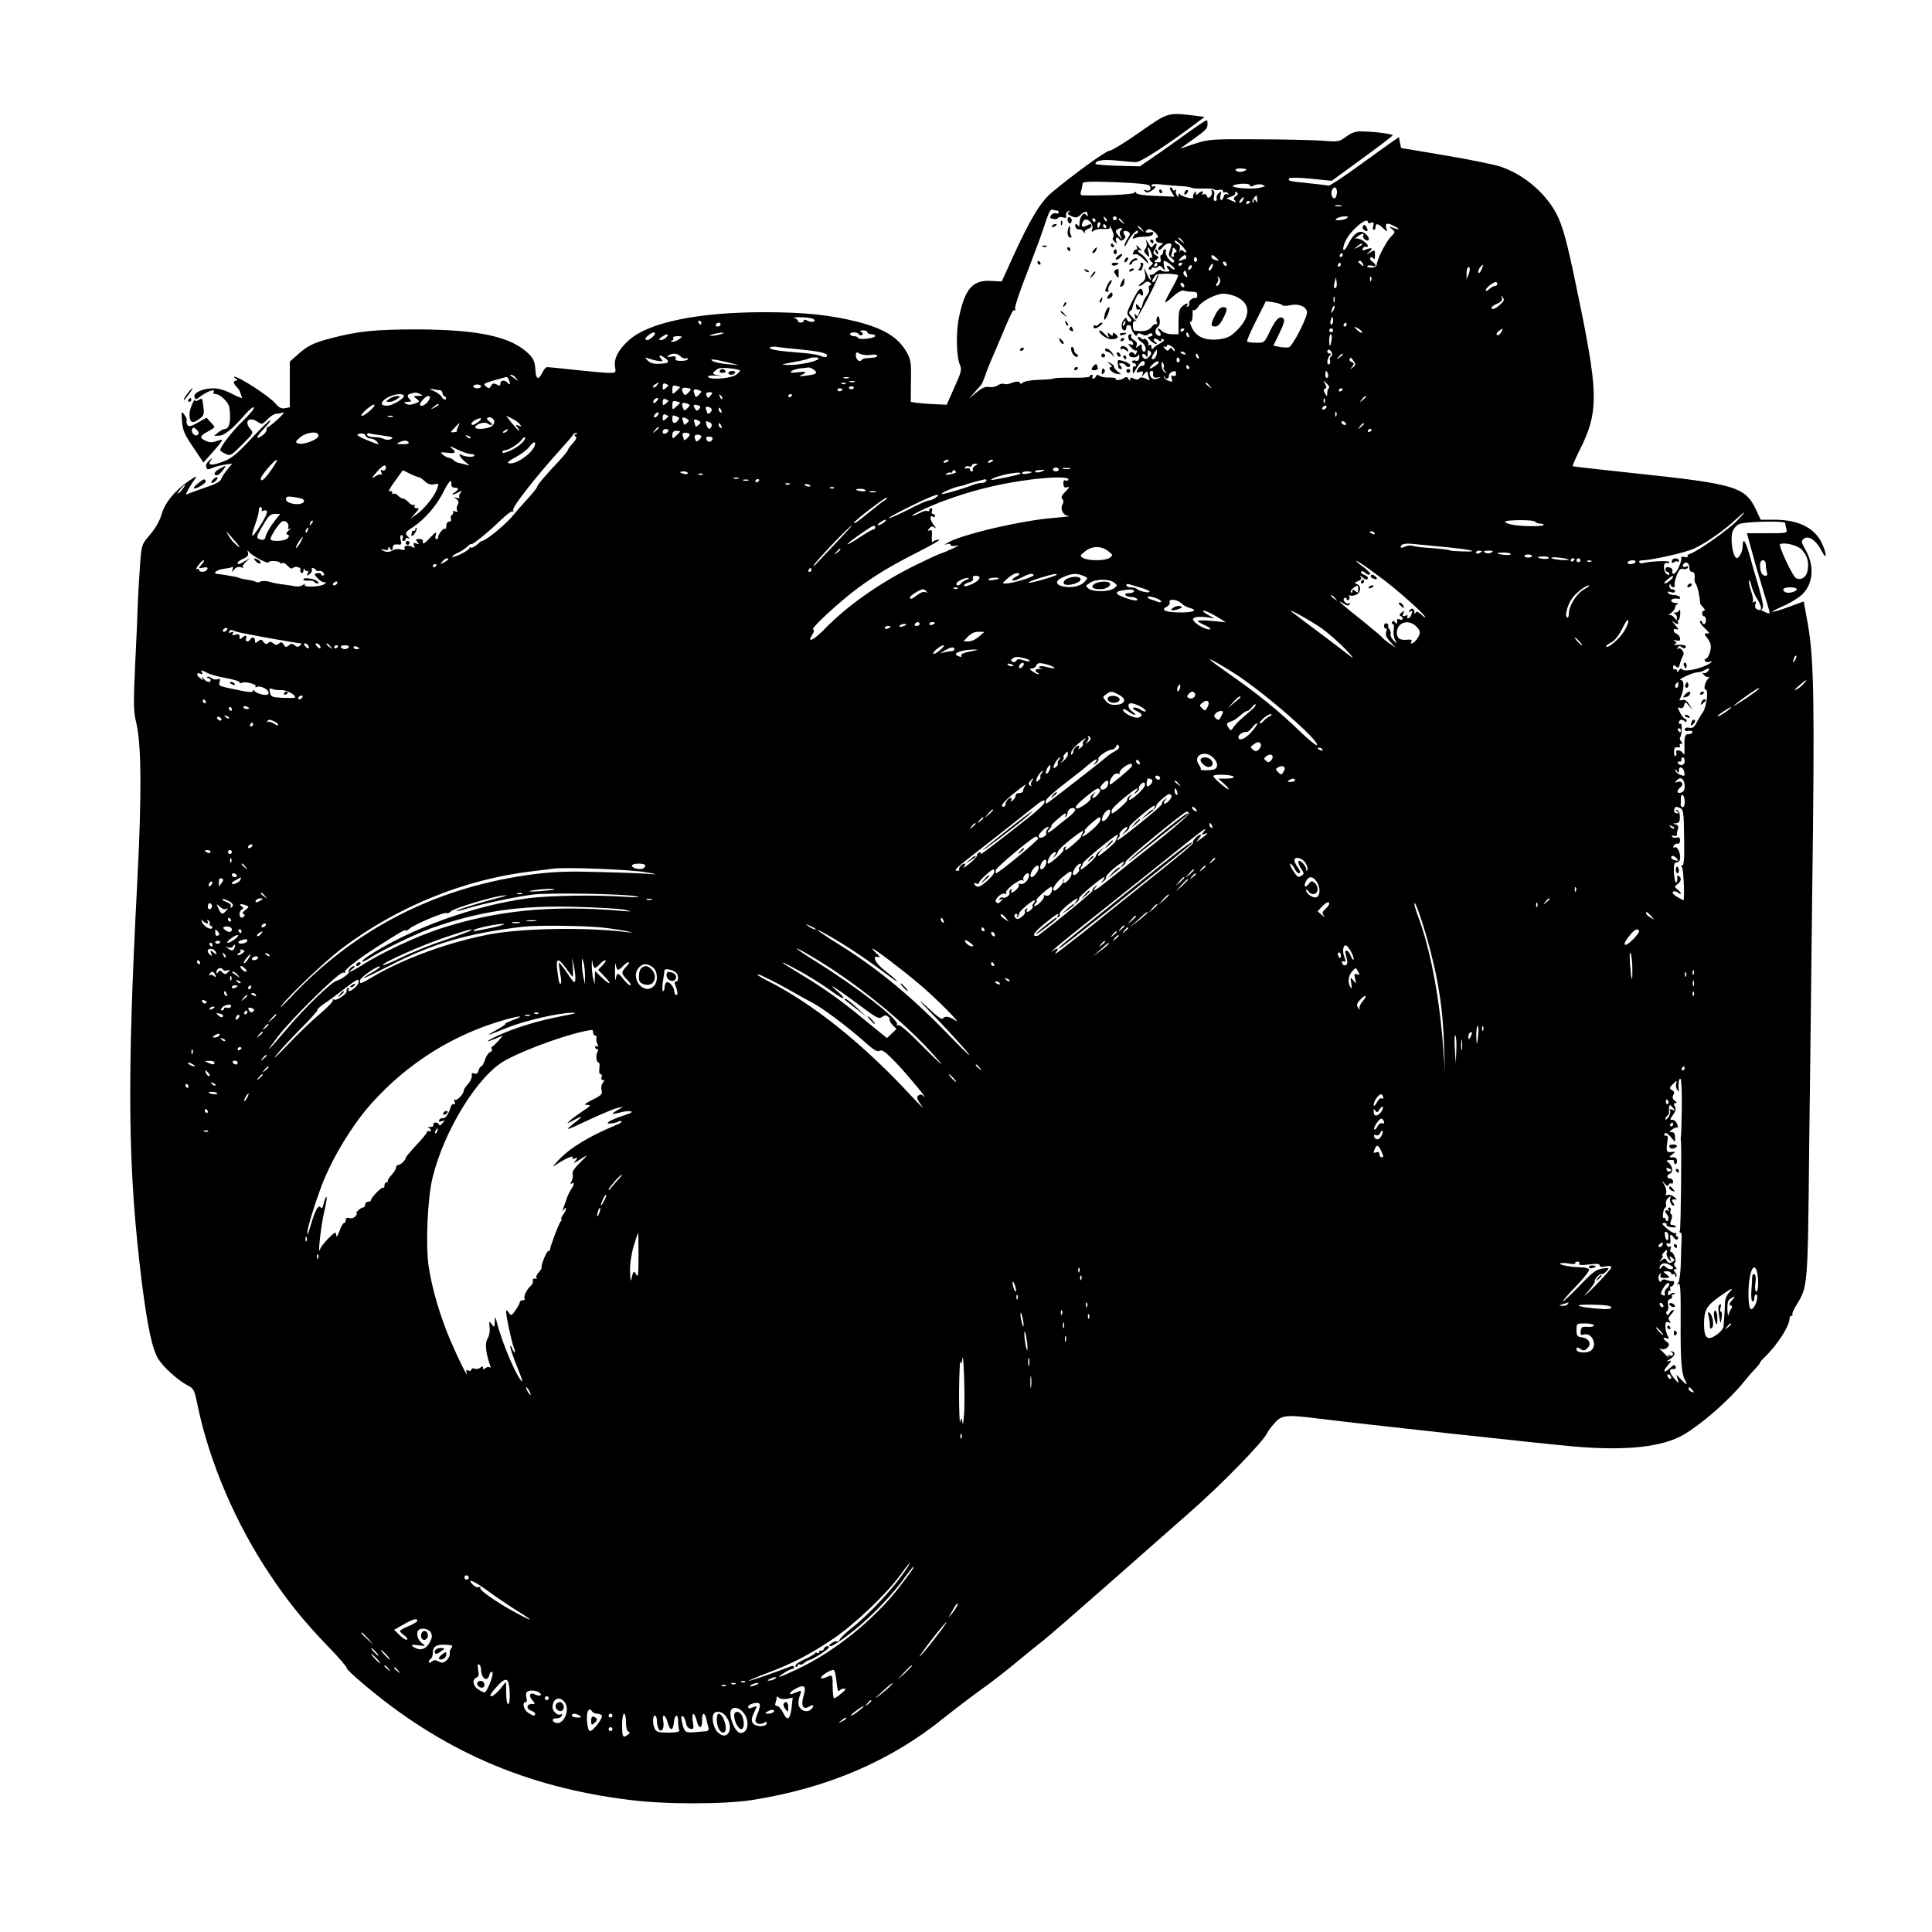 <?xml version="1.0" standalone="no"?>
<!DOCTYPE svg PUBLIC "-//W3C//DTD SVG 20010904//EN"
 "http://www.w3.org/TR/2001/REC-SVG-20010904/DTD/svg10.dtd">
<svg version="1.0" xmlns="http://www.w3.org/2000/svg"
 width="1000pt" height="1000pt" viewBox="0 0 1000 1000"
 preserveAspectRatio="xMidYMid meet">
<g transform="translate(0,1000) scale(0.1,-0.1)"
fill="#000000" stroke="none">
<path d="M5898 9315 c-74 -52 -144 -95 -155 -95 -18 0 -185 -121 -301 -218
-57 -48 -112 -140 -202 -338 l-55 -121 -54 3 c-96 6 -136 -39 -167 -187 -17
-80 -14 -206 5 -249 10 -22 6 -38 -29 -115 l-40 -90 -62 3 c-35 1 -77 5 -94 7
l-30 5 1 108 c2 94 -1 112 -21 147 -44 79 -118 124 -258 160 -140 35 -273 49
-481 49 -341 0 -594 -52 -698 -143 -55 -49 -80 -96 -74 -137 6 -34 5 -34 -31
-34 -20 0 -98 7 -172 15 -74 8 -140 15 -147 15 -7 0 -18 -12 -25 -27 -21 -43
-34 -38 -37 14 -2 36 -9 55 -29 76 -89 93 -258 131 -582 132 -220 0 -305 -9
-448 -46 -91 -24 -121 -39 -173 -86 l-39 -35 0 -118 0 -118 -25 -5 c-19 -3
-31 3 -48 23 -30 37 -188 140 -214 140 -4 0 -1 -5 7 -10 10 -6 11 -10 3 -10
-18 0 -16 -15 3 -34 9 -9 17 -22 18 -29 1 -6 5 -17 9 -24 4 -7 -18 1 -49 17
-38 20 -71 30 -101 30 -54 0 -105 -24 -96 -46 4 -12 8 -13 22 -2 40 32 90 50
76 28 -3 -5 2 -10 13 -10 21 0 65 -42 69 -68 10 -64 1 -112 -22 -112 -7 0 -23
-8 -35 -18 l-22 -18 25 1 c28 0 69 33 134 108 23 26 44 44 47 38 4 -5 -22 -36
-55 -68 -54 -51 -119 -135 -119 -153 0 -4 12 -12 27 -19 25 -12 30 -9 87 48
57 57 59 61 43 79 -37 41 -7 70 39 37 19 -13 23 -12 49 15 15 16 35 28 44 28
9 0 25 3 36 7 11 5 0 -10 -25 -33 -25 -23 -48 -41 -52 -42 -5 0 -8 -6 -8 -14
0 -8 -10 -22 -22 -30 -37 -26 -34 -8 7 34 21 22 37 42 34 45 -3 2 -47 -40 -98
-95 -77 -82 -102 -103 -148 -120 -59 -22 -82 -19 -61 8 10 13 7 13 -9 -1 -12
-11 -19 -25 -16 -33 6 -17 5 -17 40 -3 15 6 43 12 61 15 l34 4 -25 -30 c-14
-16 -28 -39 -32 -49 -4 -13 -29 -27 -78 -43 -40 -14 -80 -28 -91 -33 -17 -8
-17 -6 -2 21 9 16 24 40 33 52 15 21 12 21 -29 -7 -72 -49 -124 -112 -141
-172 -10 -34 -32 -73 -60 -106 -44 -51 -44 -51 -52 -154 -4 -57 -9 -140 -11
-184 -1 -44 -7 -190 -14 -325 -10 -217 -9 -252 5 -310 27 -110 29 -371 6 -815
-55 -1051 -50 -1496 24 -2090 29 -225 53 -338 85 -390 26 -42 102 -110 150
-135 33 -17 36 -22 53 -105 60 -291 197 -612 376 -878 92 -138 175 -240 298
-368 57 -58 100 -109 97 -112 -3 -3 34 -39 83 -80 407 -346 841 -536 1378
-603 183 -24 498 -24 643 0 388 62 714 202 990 426 51 41 138 107 192 146 55
39 137 103 182 141 46 38 107 88 136 110 29 23 182 156 340 295 157 139 343
302 412 363 169 147 393 377 410 420 3 7 19 29 37 49 38 43 59 45 248 21 217
-27 1106 -124 1290 -141 275 -25 469 -5 581 61 93 55 234 178 309 271 17 21
42 51 58 67 15 15 27 31 27 34 0 3 10 16 23 27 69 68 130 163 130 204 0 6 5
12 10 12 6 0 8 3 4 6 -3 3 7 27 23 52 57 93 57 94 64 792 3 256 11 859 16
1340 13 987 9 1208 -22 1386 l-22 121 -79 -29 c-44 -16 -81 -27 -84 -25 -2 2
25 16 59 31 35 15 78 42 96 59 58 56 65 149 16 233 -21 38 -22 43 -8 55 24 20
64 -7 92 -61 27 -54 30 -23 3 36 -36 80 -120 123 -242 124 l-76 0 -23 50 c-57
121 -106 135 -635 191 -170 18 -312 34 -315 36 -2 2 15 41 38 87 93 185 94
282 9 706 -65 321 -89 422 -121 493 -52 116 -173 223 -301 265 -33 11 -162 37
-287 58 l-226 38 -6 28 -5 28 -34 -23 c-18 -12 -98 -70 -177 -127 -79 -58
-149 -103 -154 -101 -6 2 -54 8 -106 13 -100 10 -105 12 -97 25 3 5 54 4 113
-2 l107 -11 156 114 c86 62 157 117 159 121 3 8 -101 21 -169 21 -23 0 -48 -9
-72 -28 -36 -26 -40 -27 -125 -20 -48 3 -200 7 -338 7 -261 1 -246 3 -379 -43
-19 -7 -19 -6 -1 6 120 85 126 90 126 115 0 25 0 25 -27 8 -16 -10 -73 -50
-128 -90 -55 -39 -121 -86 -147 -103 l-48 -33 -115 3 c-63 2 -115 6 -115 10 0
18 41 24 110 17 41 -4 87 -8 101 -8 23 -1 172 96 319 208 l35 26 -55 7 c-137
16 -133 17 -282 -87z m550 -196 c-18 -12 -46 -11 -53 1 -3 5 9 9 30 8 23 -1
31 -4 23 -9z m-497 -81 c11 -17 0 -30 -20 -23 -12 5 -13 3 -5 -5 9 -9 17 -8
33 2 11 7 21 16 21 21 0 4 -4 5 -10 2 -5 -3 -10 -1 -10 5 0 8 16 9 53 5 28 -3
72 -7 97 -8 25 -1 50 -5 55 -8 6 -4 34 -6 63 -5 29 1 55 -1 58 -5 2 -4 13 -5
24 -2 12 3 20 0 20 -6 0 -7 4 -10 9 -6 5 3 13 0 17 -6 5 -8 3 -9 -5 -5 -8 5
-14 0 -18 -13 -3 -11 -9 -19 -13 -16 -5 3 -6 15 -2 27 5 19 4 20 -10 8 -9 -8
-13 -21 -11 -27 3 -7 0 -13 -7 -13 -8 0 -10 9 -6 24 4 15 1 28 -6 32 -7 5 -9
2 -6 -7 3 -8 0 -20 -7 -26 -10 -10 -14 -9 -19 3 -3 9 -11 12 -17 8 -8 -4 -9
-3 -5 4 9 16 -7 15 -22 0 -9 -9 -12 -9 -12 3 0 12 -1 12 -9 -1 -6 -8 -8 -18
-5 -22 8 -12 -60 4 -68 16 -5 7 -8 6 -8 -4 0 -13 -2 -13 -9 0 -6 8 -7 18 -4
24 3 5 1 6 -5 2 -7 -4 -12 -2 -12 3 0 6 -5 11 -11 11 -7 0 -5 -9 5 -24 l15
-24 -97 4 c-59 2 -98 8 -101 15 -2 8 -5 8 -10 1 -5 -9 -174 -16 -269 -13 -9 1
-11 8 -6 24 4 12 7 28 7 36 0 11 29 13 170 8 118 -5 173 -10 178 -19z m519 2
c0 -7 7 -7 20 0 12 6 31 8 43 4 20 -7 19 -8 -13 -16 -44 -10 -164 1 -135 13
29 11 85 11 85 -1z m450 -34 c0 -14 -5 -28 -10 -31 -13 -8 -24 20 -16 40 9 24
26 17 26 -9z m-523 -21 c-13 -9 -14 -14 -4 -24 9 -10 5 -10 -17 0 l-28 13 26
9 c15 5 23 13 20 19 -5 7 -2 8 6 3 10 -6 10 -10 -3 -20z m110 -17 c2 -18 0
-20 -7 -8 -8 12 -10 13 -10 1 0 -8 -3 -11 -6 -8 -4 4 -1 13 6 22 16 19 15 19
17 -7z m-73 -3 c-4 -8 -11 -15 -16 -15 -6 0 -5 6 2 15 7 8 14 15 16 15 2 0 1
-7 -2 -15z m36 -9 c0 -3 -4 -8 -10 -11 -5 -3 -10 -1 -10 4 0 6 5 11 10 11 6 0
10 -2 10 -4z m473 -23 c-7 -2 -21 -2 -30 0 -10 3 -4 5 12 5 17 0 24 -2 18 -5z
m-1472 -23 c5 0 9 -4 9 -10 0 -5 -6 -7 -13 -4 -8 3 -19 -1 -26 -9 -9 -12 -7
-16 9 -20 11 -3 23 -1 26 4 3 6 15 7 25 4 16 -5 20 -3 17 11 -2 9 4 19 12 21
11 3 12 2 2 -5 -9 -6 -6 -12 14 -21 23 -10 30 -9 49 9 21 20 35 18 35 -4 0 -6
-4 -5 -9 2 -11 19 -33 -10 -34 -46 0 -15 -2 -21 -4 -14 -3 6 -9 12 -14 12 -4
0 -6 -7 -2 -15 3 -9 11 -14 17 -12 6 2 17 -3 24 -12 8 -9 11 -11 8 -4 -4 6 3
14 14 18 11 3 20 11 20 16 0 12 -7 11 -31 -1 -20 -11 -26 3 -11 27 14 22 54
-14 46 -40 -6 -18 -4 -20 7 -11 8 6 30 10 51 9 29 -2 35 1 32 14 -2 9 3 1 11
-18 10 -20 12 -36 7 -40 -6 -3 -3 -12 6 -21 14 -13 15 -12 9 3 -7 18 8 24 18
7 5 -8 11 -7 21 1 10 8 11 15 4 24 -13 16 1 27 20 15 11 -7 11 -13 -3 -34 -9
-14 -17 -31 -17 -38 0 -7 8 1 16 19 18 36 54 72 54 55 0 -7 -4 -12 -9 -12 -5
0 -12 -7 -15 -16 -4 -10 -2 -13 7 -7 6 4 30 8 51 8 25 0 41 5 44 14 3 10 -1
12 -17 8 -23 -6 -29 8 -7 16 8 3 24 -5 37 -19 13 -14 17 -24 10 -24 -16 0 -9
-25 7 -26 25 -3 26 -5 9 -15 -9 -6 -15 -15 -11 -20 3 -6 12 -2 21 10 8 12 22
21 33 21 16 0 17 -3 7 -31 -10 -27 -10 -32 7 -45 11 -7 16 -17 12 -21 -11 -11
-48 37 -42 54 3 7 1 13 -4 13 -6 0 -10 -7 -10 -15 0 -8 -4 -15 -9 -15 -5 0 -7
-9 -4 -19 4 -16 0 -20 -17 -18 -19 1 -19 3 -5 13 15 11 15 13 -2 23 -16 9 -16
13 -5 31 7 12 11 25 7 28 -3 4 -10 0 -15 -8 -10 -16 -11 -15 -29 15 -11 18
-12 18 -7 1 4 -10 1 -25 -5 -33 -10 -11 -9 -18 5 -31 16 -16 17 -15 11 11 -10
37 0 35 14 -3 6 -18 6 -28 1 -25 -6 4 -10 2 -10 -4 0 -5 5 -13 12 -17 8 -5 6
-11 -6 -20 -11 -8 -13 -14 -7 -19 6 -3 11 -2 11 4 0 6 6 8 14 5 8 -3 17 0 21
6 5 8 12 5 22 -7 13 -17 14 -16 8 10 -3 15 -3 27 0 27 13 0 55 -33 55 -43 0
-5 -9 -2 -20 8 -20 18 -29 8 -10 -11 6 -6 2 -10 -13 -10 -12 0 -25 3 -28 8 -3
4 -15 -1 -26 -11 -11 -11 -24 -17 -29 -13 -4 4 -4 -1 -1 -10 11 -31 -2 -19
-17 15 l-15 32 6 -31 c4 -25 0 -35 -18 -48 -13 -9 -18 -16 -12 -16 6 0 18 6
26 14 9 10 18 11 28 4 10 -7 11 -11 2 -14 -7 -3 -9 -12 -6 -20 3 -8 -2 -22
-10 -32 -8 -9 -19 -30 -23 -46 -7 -27 -8 -28 -20 -11 -8 11 -14 13 -14 7 0
-19 4 -27 13 -24 9 3 9 -2 1 -23 -6 -13 -9 -14 -16 -3 -6 9 -7 5 -3 -12 l7
-25 -22 24 c-17 17 -19 25 -11 31 7 4 12 11 12 16 0 5 7 26 16 46 11 25 19 34
24 26 11 -17 21 -5 13 16 -9 24 -21 12 -55 -56 -28 -56 -29 -61 -14 -78 11
-12 13 -20 6 -25 -6 -3 -14 1 -17 10 -6 14 -8 13 -20 -4 -14 -19 -10 -51 7
-51 5 0 9 7 9 16 0 16 25 15 25 -2 0 -5 6 -18 13 -29 9 -14 15 -16 18 -8 4 10
11 10 25 2 15 -7 24 -7 34 1 8 7 15 7 19 1 4 -5 -1 -11 -11 -13 -15 -3 -15 -4
1 -20 10 -10 23 -18 29 -18 7 0 6 4 -3 10 -8 5 -11 12 -7 16 3 4 13 1 22 -6
11 -9 15 -9 15 -1 0 7 5 9 11 5 8 -4 1 -12 -17 -22 -16 -8 -32 -20 -36 -26 -5
-7 -8 -4 -8 7 0 11 -4 15 -12 11 -6 -4 -8 -3 -5 3 4 6 0 16 -8 23 -8 7 -15 9
-15 5 0 -4 -7 -2 -15 5 -10 8 -15 9 -15 1 0 -6 9 -16 20 -23 21 -13 28 -48 10
-48 -5 0 -10 10 -10 21 0 19 -2 20 -17 8 -15 -12 -16 -12 -10 3 4 12 0 21 -14
28 -11 6 -17 15 -14 21 4 5 1 9 -4 9 -11 0 -14 -11 -8 -27 1 -5 5 -7 9 -6 3 1
9 -4 12 -12 3 -10 0 -12 -12 -8 -15 6 -15 4 2 -15 10 -12 23 -19 27 -16 5 3 6
-2 2 -11 -4 -12 -8 -13 -13 -5 -4 7 -13 9 -19 6 -6 -4 -9 -12 -6 -17 9 -13 43
-11 48 4 3 6 4 2 4 -11 -1 -17 -6 -22 -19 -19 -10 3 -18 1 -18 -4 0 -5 5 -9
10 -9 6 0 10 -5 10 -11 0 -5 -4 -8 -9 -5 -5 3 -8 -6 -8 -20 0 -24 1 -23 21 12
20 36 41 47 41 22 0 -7 -5 -12 -12 -11 -7 2 -17 -7 -24 -18 -9 -19 -8 -20 10
-14 17 5 20 3 15 -12 -6 -16 -5 -15 9 2 9 11 17 15 17 8 0 -6 3 -19 7 -29 5
-13 3 -15 -8 -8 -20 12 -38 14 -45 3 -3 -5 -13 -5 -25 1 -14 8 -19 7 -19 -2 0
-10 -3 -9 -9 1 -7 11 -13 12 -23 4 -14 -11 -50 -14 -43 -3 2 4 -12 6 -33 6
-20 -1 -43 3 -51 9 -10 7 -15 6 -18 -2 -3 -7 -9 -13 -14 -13 -6 0 -7 5 -4 10
3 6 1 10 -4 10 -6 0 -11 -4 -11 -9 0 -4 -39 -7 -87 -6 -49 1 -92 -1 -98 -4 -5
-3 -40 -6 -78 -7 -37 -1 -74 -7 -82 -14 -8 -7 -15 -8 -15 -3 0 11 -26 10 -52
-2 -10 -4 -24 -5 -32 -2 -8 3 -22 0 -32 -8 -10 -7 -30 -11 -45 -8 -20 3 -37
-5 -66 -29 l-38 -32 30 34 c17 19 32 37 35 40 3 3 11 23 19 45 7 22 22 58 31
80 10 22 30 69 45 105 56 134 68 159 76 154 5 -3 6 1 3 9 -3 8 26 95 65 193
38 99 80 212 92 252 17 52 27 71 37 67 7 -3 18 -5 23 -5z m257 -55 c-3 -3 -9
2 -12 12 -6 14 -5 15 5 6 7 -7 10 -15 7 -18z m52 15 c0 -5 -4 -10 -10 -10 -5
0 -10 5 -10 10 0 6 5 10 10 10 6 0 10 -4 10 -10z m1190 0 c-8 -5 -26 -10 -40
-10 -20 0 -22 2 -10 10 8 5 26 10 40 10 20 0 22 -2 10 -10z m-1300 -10 c0 -5
-2 -10 -4 -10 -3 0 -8 5 -11 10 -3 6 -1 10 4 10 6 0 11 -4 11 -10z m141 -7
c13 -16 12 -17 -3 -4 -10 7 -18 15 -18 17 0 8 8 3 21 -13z m1269 -3 c0 -5 7
-7 17 -3 13 5 15 2 11 -15 -4 -12 -2 -22 3 -22 5 0 9 7 9 15 0 21 12 19 40 -7
20 -18 23 -19 17 -4 -11 28 1 36 33 19 38 -18 39 -26 3 -13 -26 9 -27 9 -9 -5
19 -15 19 -16 -6 -42 -27 -29 -71 -117 -72 -143 -1 -9 -11 -15 -28 -15 -15 -1
-24 3 -21 7 2 5 13 6 24 3 24 -8 25 4 2 21 -10 7 -14 16 -10 20 4 5 12 3 16
-4 5 -8 8 -1 8 17 0 29 -1 29 -26 14 -21 -12 -23 -12 -8 0 25 21 21 28 -9 17
-20 -8 -25 -7 -21 2 2 7 10 12 16 11 20 -5 12 14 -14 31 -14 9 -31 14 -38 11
-7 -4 -3 1 7 9 21 17 41 21 32 7 -3 -5 1 -14 8 -20 21 -17 30 4 10 23 -32 33
-64 16 -99 -54 -23 -45 -32 -22 -10 24 26 55 115 129 115 96z m-1386 -15 c-4
-8 -8 -15 -10 -15 -2 0 -4 7 -4 15 0 8 4 15 10 15 5 0 7 -7 4 -15z m31 -5 c3
-5 1 -10 -4 -10 -6 0 -11 5 -11 10 0 6 2 10 4 10 3 0 8 -4 11 -10z m186 -17
c13 -16 12 -17 -3 -4 -10 7 -18 15 -18 17 0 8 8 3 21 -13z m-109 -5 c-8 -8 -8
-17 -1 -32 9 -18 7 -18 -11 3 -16 19 -18 26 -8 32 19 13 34 11 20 -3z m319
-55 c13 -16 12 -17 -3 -4 -10 7 -18 15 -18 17 0 8 8 3 21 -13z m19 -56 c0 -5
-6 -4 -14 2 -11 9 -15 9 -20 -1 -3 -7 -3 -3 0 10 4 15 0 24 -10 28 -9 3 -16
11 -16 17 0 6 14 -2 30 -18 17 -16 30 -33 30 -38z m910 38 c0 -2 -10 -9 -22
-15 -22 -11 -22 -10 -4 4 21 17 26 19 26 11z m-968 -42 c-6 -3 -10 -9 -6 -14
3 -5 0 -9 -6 -9 -7 0 -9 7 -6 16 3 9 6 21 6 27 0 7 5 6 13 -2 10 -11 9 -14 -1
-18z m868 -13 c0 -5 -5 -10 -11 -10 -5 0 -7 5 -4 10 3 6 8 10 11 10 2 0 4 -4
4 -10z m-810 -10 c0 -5 -2 -10 -4 -10 -2 0 -12 -3 -22 -7 -16 -6 -17 -5 -4 10
17 19 30 22 30 7z m156 -5 c17 -16 14 -18 -10 -9 -9 3 -16 10 -16 15 0 13 9
11 26 -6z m-101 -4 c3 -5 1 -12 -5 -16 -5 -3 -10 1 -10 9 0 18 6 21 15 7z
m155 -32 c0 -6 -4 -7 -10 -4 -5 3 -10 11 -10 16 0 6 5 7 10 4 6 -3 10 -11 10
-16z m704 5 c5 -14 4 -15 -9 -4 -17 14 -19 20 -6 20 5 0 12 -7 15 -16z m-1064
-4 c0 -5 -5 -10 -11 -10 -5 0 -7 5 -4 10 3 6 8 10 11 10 2 0 4 -4 4 -10z m130
6 c0 -3 -4 -8 -10 -11 -5 -3 -10 -1 -10 4 0 6 5 11 10 11 6 0 10 -2 10 -4z
m154 -20 c-3 -9 -10 -16 -15 -16 -5 0 -4 9 3 20 14 22 21 20 12 -4z m666 14
c0 -5 -5 -10 -11 -10 -5 0 -7 5 -4 10 3 6 8 10 11 10 2 0 4 -4 4 -10z m-778
-22 c-7 -7 -12 -8 -12 -2 0 14 12 26 19 19 2 -3 -1 -11 -7 -17z m1506 -4 c-7
-15 -14 -21 -16 -15 -2 7 2 18 8 26 18 22 21 18 8 -11z m-67 -25 l-10 -24 0
26 c-1 14 2 29 6 33 12 12 14 -9 4 -35z m-1458 0 c4 -16 3 -18 -9 -8 -7 6 -11
15 -8 20 8 13 11 11 17 -12z m-45 -4 c2 -2 -12 -32 -32 -68 -20 -35 -36 -67
-36 -72 0 -4 18 9 41 30 24 22 47 34 56 31 8 -3 27 -6 43 -6 22 0 28 -4 27
-19 0 -11 -5 -17 -10 -14 -11 6 -38 -17 -32 -27 3 -5 0 -12 -6 -16 -8 -4 -9
-3 -5 4 11 17 -5 14 -26 -5 -14 -12 -18 -31 -18 -80 l0 -63 -34 0 c-19 0 -41
7 -50 15 -19 20 -32 19 -16 0 14 -17 8 -31 -9 -20 -15 9 -14 30 3 44 8 6 11
22 8 37 -3 17 -7 22 -12 13 -5 -7 -6 -19 -2 -28 3 -9 2 -13 -3 -9 -4 4 -16 -3
-25 -15 -16 -20 -43 -25 -90 -18 -3 1 -6 12 -6 26 -1 14 2 23 6 20 9 -6 133
235 126 242 -2 3 -7 -5 -11 -16 -3 -12 -11 -21 -16 -21 -10 0 -5 13 13 36 8
10 106 9 116 -1z m216 -38 c-3 -9 -11 -17 -16 -17 -6 0 -5 6 2 15 6 8 8 20 4
27 -5 10 -4 10 5 2 6 -6 9 -18 5 -27z m783 11 c-3 -8 -6 -5 -6 6 -1 11 2 17 5
13 3 -3 4 -12 1 -19z m-181 -36 c-11 -10 -15 4 -8 28 l7 25 3 -23 c2 -13 1
-26 -2 -30z m-786 7 c0 -6 -4 -7 -10 -4 -5 3 -10 11 -10 16 0 6 5 7 10 4 6 -3
10 -11 10 -16z m1620 11 c0 -5 -5 -10 -12 -10 -6 0 -20 -7 -30 -17 -10 -9 -18
-11 -18 -5 0 11 38 42 52 42 5 0 8 -4 8 -10z m-1355 -64 c77 -33 82 -98 12
-171 -34 -35 -51 -44 -90 -50 -73 -11 -124 9 -147 57 -10 21 -14 36 -9 32 8
-5 13 18 12 53 -1 7 3 11 7 8 4 -3 15 6 23 19 19 29 92 66 130 66 15 0 43 -6
62 -14z m512 -28 c-3 -7 -5 -2 -5 12 0 14 2 19 5 13 2 -7 2 -19 0 -25z m857
-15 c-25 -23 -44 -29 -44 -15 0 4 13 13 29 20 21 9 28 18 25 30 -5 15 -4 15 5
2 9 -12 5 -20 -15 -37z m-1126 -3 c2 -4 19 -4 39 0 41 10 80 -4 88 -32 7 -20
-72 -177 -93 -185 -6 -3 -28 -2 -47 1 l-34 7 31 64 c22 45 29 68 22 75 -19 19
-40 0 -70 -63 -30 -62 -30 -62 -72 -61 -23 0 -44 3 -47 6 -3 3 17 51 46 107
l51 102 42 -6 c22 -4 42 -11 44 -15z m263 -27 c-12 -20 -14 -14 -5 12 4 9 9
14 11 11 3 -2 0 -13 -6 -23z m-2697 -42 c13 -5 16 -10 8 -15 -6 -4 -21 -2 -32
4 -13 7 -20 7 -20 0 0 -5 -7 -10 -15 -10 -8 0 -15 4 -15 9 0 5 -8 12 -17 14
-10 3 2 5 27 5 25 0 54 -3 64 -7z m2696 -11 c0 -11 -4 -20 -9 -20 -5 0 -7 9
-4 20 3 11 7 20 9 20 2 0 4 -9 4 -20z m-3270 -10 c0 -5 -2 -10 -4 -10 -3 0 -8
5 -11 10 -3 6 -1 10 4 10 6 0 11 -4 11 -10z m2193 -5 c-3 -9 -8 -14 -10 -11
-3 3 -2 9 2 15 9 16 15 13 8 -4z m-2093 -5 c0 -5 -7 -10 -16 -10 -8 0 -12 5
-9 10 3 6 10 10 16 10 5 0 9 -4 9 -10z m3240 0 c0 -5 -5 -10 -11 -10 -5 0 -7
5 -4 10 3 6 8 10 11 10 2 0 4 -4 4 -10z m80 -40 c0 -6 -9 -2 -20 7 -11 10 -20
19 -20 21 0 1 9 -2 20 -8 11 -6 20 -15 20 -20z m-920 16 c0 -3 -4 -8 -10 -11
-5 -3 -10 -1 -10 4 0 6 5 11 10 11 6 0 10 -2 10 -4z m770 -6 c0 -5 -4 -10 -10
-10 -5 0 -10 5 -10 10 0 6 5 10 10 10 6 0 10 -4 10 -10z m870 -10 c-6 -11 -16
-18 -21 -14 -6 3 -3 12 8 20 24 18 26 17 13 -6z m-3280 0 c0 -5 9 -10 20 -10
11 0 20 -4 20 -9 0 -12 -84 -22 -88 -10 -2 5 -12 9 -23 9 -10 0 -19 5 -19 10
0 13 37 13 45 0 4 -6 11 -7 17 -4 6 4 5 10 -3 15 -10 6 -8 9 9 9 12 0 22 -4
22 -10z m-1100 -6 c0 -10 -28 -34 -39 -34 -16 0 -13 11 7 26 18 14 32 18 32 8z
m340 -4 c-14 -4 -34 -8 -45 -8 -16 0 -15 2 5 8 14 4 34 8 45 8 16 0 15 -2 -5
-8z m2424 -6 c3 -8 2 -12 -4 -9 -6 3 -10 10 -10 16 0 14 7 11 14 -7z m-2704
-9 c-7 -8 -20 -15 -29 -15 -13 1 -13 3 3 15 26 19 42 19 26 0z m3442 -15 c-2
-16 -6 -30 -8 -30 -2 0 -4 14 -4 30 0 17 4 30 8 30 5 0 7 -13 4 -30z m-3376 5
c-11 -8 -27 -15 -35 -14 -11 0 -12 2 -3 6 6 2 10 9 6 14 -3 5 7 9 23 9 27 -1
27 -1 9 -15z m2564 -58 c0 -8 -4 -6 -10 3 -8 12 -12 12 -18 2 -7 -10 -12 -9
-23 4 -9 12 -10 15 -1 10 6 -4 12 -2 12 4 0 8 6 8 20 0 11 -6 20 -16 20 -23z
m-1925 3 c104 -11 138 -21 122 -37 -4 -3 -17 -1 -30 5 -12 6 -58 13 -102 16
-117 9 -165 17 -160 27 3 4 18 6 33 4 15 -3 77 -9 137 -15z m1792 -37 c-13
-13 -20 -14 -29 -5 -6 6 -8 15 -4 19 4 4 11 1 16 -7 8 -12 10 -10 10 10 0 19
3 21 12 12 10 -9 8 -16 -5 -29z m40 15 c-2 -12 -9 -24 -15 -26 -15 -5 -15 3 0
28 16 25 19 25 15 -2z m906 7 c4 -8 2 -17 -4 -21 -6 -3 -8 -12 -5 -20 3 -7 1
-16 -4 -19 -14 -9 -12 29 2 43 9 9 9 12 0 12 -7 0 -12 5 -12 10 0 15 17 12 23
-5z m-2387 -12 c19 3 34 2 34 -4 0 -8 -11 -11 -57 -13 -10 -1 -21 -5 -24 -10
-10 -13 -29 3 -29 25 0 17 3 18 21 8 12 -6 37 -9 55 -6z m1629 7 c3 -6 -1 -7
-9 -4 -18 7 -21 14 -7 14 6 0 13 -4 16 -10z m-2611 -16 c9 -8 20 -12 26 -9 5
3 10 2 10 -3 0 -6 -15 -10 -34 -10 -25 0 -33 4 -29 13 3 10 -3 13 -24 9 -21
-3 -24 -2 -13 6 22 14 46 12 64 -6z m2680 0 c3 -8 2 -12 -4 -9 -6 3 -10 10
-10 16 0 14 7 11 14 -7z m746 12 c0 -2 -8 -10 -17 -17 -16 -13 -17 -12 -4 4
13 16 21 21 21 13z m-3506 -21 c25 -19 18 -26 -33 -28 -29 -1 -46 4 -59 17
-16 18 -16 18 3 11 11 -4 33 -10 50 -13 27 -4 29 -3 16 12 -17 20 -3 21 23 1z
m791 -4 c-16 -14 -101 -31 -152 -30 -46 1 -45 2 26 15 40 7 76 16 79 19 3 3
17 5 31 5 15 0 21 -4 16 -9z m1870 0 c3 -5 1 -12 -5 -16 -5 -3 -10 1 -10 9 0
18 6 21 15 7z m903 -12 c10 -13 9 -19 -5 -30 -16 -13 -17 -12 -4 3 11 15 11
19 -3 24 -9 3 -13 10 -10 16 3 5 7 8 8 6 1 -2 7 -10 14 -19z m-3243 -4 l60
-15 -59 5 c-32 3 -66 10 -75 15 -24 14 1 12 74 -5z m2230 -5 c-7 -11 -45 -33
-45 -26 0 2 7 12 16 20 17 18 39 22 29 6z m28 -23 c-3 -5 1 -14 8 -19 12 -8
11 -9 -1 -5 -8 2 -16 17 -17 33 -2 20 0 25 7 14 5 -8 6 -18 3 -23z m132 3 c3
-5 1 -10 -4 -10 -6 0 -11 5 -11 10 0 6 2 10 4 10 3 0 8 -4 11 -10z m-2325 -17
c3 -2 -6 -12 -19 -22 -26 -20 -135 -29 -146 -12 -3 6 13 9 42 7 26 -2 33 -1
16 1 -38 5 -40 10 -15 29 12 10 32 12 67 8 28 -3 52 -8 55 -11z m383 3 c22
-17 13 -24 -44 -31 -34 -4 -39 -3 -21 4 33 15 27 20 -20 14 -30 -4 -40 -2 -33
5 6 6 26 12 45 15 19 2 40 4 45 5 6 1 18 -5 28 -12z m1756 -13 c-4 -23 3 -31
24 -27 20 4 20 4 2 -5 -12 -5 -25 -5 -32 1 -15 12 -17 38 -3 38 6 0 9 -3 9 -7z
m118 -8 c0 -10 -6 -14 -14 -10 -10 3 -13 -1 -8 -15 5 -17 3 -19 -16 -11 -13 4
-24 13 -25 20 -1 6 0 7 3 1 7 -15 23 -12 23 4 0 13 12 23 31 25 3 1 6 -6 6
-14z m786 0 c4 -8 2 -17 -3 -20 -6 -4 -10 3 -10 14 0 25 6 27 13 6z m-4202
-22 c13 -17 13 -17 -6 -3 -11 8 -22 16 -24 17 -2 2 0 3 6 3 6 0 17 -8 24 -17z
m-37 -9 c9 -24 7 -29 -6 -16 -17 17 -38 15 -38 -3 0 -12 -4 -14 -19 -5 -16 8
-22 6 -29 -7 -9 -15 -12 -15 -27 -3 -15 13 -11 16 42 31 32 9 61 17 64 18 4 0
10 -6 13 -15z m1759 9 c-7 -2 -19 -2 -25 0 -7 3 -2 5 12 5 14 0 19 -2 13 -5z
m30 -20 c-7 -2 -19 -2 -25 0 -7 3 -2 5 12 5 14 0 19 -2 13 -5z m2456 -31 c-5
-2 -9 -13 -9 -25 -1 -21 -1 -21 -12 -3 -8 15 -8 21 0 24 9 3 9 9 1 25 -12 22
-12 22 8 2 11 -11 16 -21 12 -23z m-3479 13 c-7 -9 -15 -13 -19 -10 -3 3 1 10
9 15 21 14 24 12 10 -5z m60 0 c0 -1 -7 -8 -15 -15 -13 -10 -15 -9 -15 8 0 15
5 20 15 16 8 -4 15 -7 15 -9z m917 9 c-3 -3 -12 -4 -19 -1 -8 3 -5 6 6 6 11 1
17 -2 13 -5z m1884 -11 c13 -16 12 -17 -3 -4 -10 7 -18 15 -18 17 0 8 8 3 21
-13z m-3771 -3 c0 -5 -9 -10 -20 -10 -11 0 -20 5 -20 10 0 6 9 10 20 10 11 0
20 -4 20 -10z m1030 -5 c0 -1 -9 -10 -20 -20 -20 -18 -20 -17 -20 8 0 20 4 24
20 20 11 -3 20 -6 20 -8z m44 -26 c-14 -15 -19 -17 -26 -7 -15 24 -8 35 17 30
25 -4 25 -5 9 -23z m856 27 c0 -11 -19 -15 -25 -6 -3 5 1 10 9 10 9 0 16 -2
16 -4z m-2142 -16 c6 0 12 -6 12 -14 0 -8 6 -16 13 -19 6 -2 8 -8 4 -13 -5 -5
-13 -1 -19 9 -5 11 -24 25 -42 33 -25 12 -26 14 -6 10 14 -3 31 -6 38 -6z
m1352 -7 c0 -2 -6 -11 -14 -18 -12 -12 -15 -12 -20 1 -10 26 -7 32 14 27 11
-3 20 -7 20 -10z m730 13 c0 -11 -19 -15 -25 -6 -3 5 1 10 9 10 9 0 16 -2 16
-4z m2590 0 c0 -3 -4 -8 -10 -11 -5 -3 -10 -1 -10 4 0 6 5 11 10 11 6 0 10 -2
10 -4z m-4775 -26 c17 -7 16 -9 -9 -9 -28 -1 -29 -2 -10 -15 18 -14 18 -15 -9
-25 -19 -7 -34 -8 -45 -1 -14 8 -13 9 8 10 19 0 21 3 12 12 -17 17 -15 26 6
31 24 7 25 7 47 -3z m1505 -5 c-7 -8 -14 -15 -15 -15 -2 0 -5 7 -9 15 -4 10 1
15 16 15 17 0 18 -2 8 -15z m-1590 -5 c0 -15 -61 -50 -87 -50 -36 0 -36 18 -1
40 35 21 88 27 88 10z m1648 -15 c-3 -3 -9 2 -12 12 -6 14 -5 15 5 6 7 -7 10
-15 7 -18z m362 21 c0 -3 -4 -8 -10 -11 -5 -3 -10 -1 -10 4 0 6 5 11 10 11 6
0 10 -2 10 -4z m-1880 -27 c-11 -20 -37 -36 -45 -27 -8 8 26 48 41 48 12 0 12
-4 4 -21z m4850 17 c0 -2 -8 -10 -17 -17 -16 -13 -17 -12 -4 4 13 16 21 21 21
13z m-3670 -21 c-7 -9 -15 -13 -17 -11 -7 7 7 26 19 26 6 0 6 -6 -2 -15z m60
0 c0 -1 -7 -8 -15 -15 -13 -10 -15 -9 -15 8 0 15 5 20 15 16 8 -4 15 -7 15 -9z
m3397 -7 c-3 -8 -6 -5 -6 6 -1 11 2 17 5 13 3 -3 4 -12 1 -19z m-3337 -3 c0
-1 -9 -10 -20 -20 -20 -18 -20 -17 -20 8 0 20 4 24 20 20 11 -3 20 -6 20 -8z
m50 -12 c0 -2 -6 -11 -14 -18 -12 -12 -15 -12 -20 1 -10 26 -7 32 14 27 11 -3
20 -7 20 -10z m-1660 -33 c-45 -37 -55 -27 -12 12 19 16 37 27 40 23 4 -4 -9
-19 -28 -35z m360 35 c0 -2 -10 -9 -22 -15 -22 -11 -22 -10 -4 4 21 17 26 19
26 11z m1349 -22 c-10 -11 -14 -11 -20 -1 -14 21 -10 26 11 21 16 -4 18 -8 9
-20z m64 -9 c-5 -13 -23 -20 -23 -10 0 2 -3 11 -6 19 -4 12 0 14 15 10 12 -3
17 -11 14 -19z m3182 16 c-3 -5 -11 -10 -16 -10 -6 0 -7 5 -4 10 3 6 11 10 16
10 6 0 7 -4 4 -10z m-3131 -16 c3 -8 2 -12 -4 -9 -6 3 -10 10 -10 16 0 14 7
11 14 -7z m-329 -23 c-3 -6 -11 -11 -17 -11 -6 0 -6 6 2 15 14 17 26 13 15 -4z
m3512 -3 c-3 -8 -6 -5 -6 6 -1 11 2 17 5 13 3 -3 4 -12 1 -19z m-3457 -3 c0
-1 -7 -8 -15 -15 -13 -10 -15 -9 -15 8 0 15 5 20 15 16 8 -4 15 -7 15 -9z
m-1427 -2 c-7 -2 -19 -2 -25 0 -7 3 -2 5 12 5 14 0 19 -2 13 -5z m657 -38 c11
-13 10 -14 -6 -8 -17 6 -17 5 -5 -10 7 -9 11 -17 8 -17 -3 0 -19 18 -37 39
l-31 40 30 -15 c16 -8 35 -21 41 -29z m814 39 c13 -5 14 -9 5 -20 -16 -20 -29
-17 -29 6 0 22 1 23 24 14z m-1030 -29 c-22 -16 -34 -19 -34 -7 0 10 43 32 49
26 3 -2 -4 -11 -15 -19z m83 9 c4 -11 -1 -22 -12 -30 -21 -15 -85 -19 -85 -6
0 15 46 31 61 21 22 -14 36 -10 17 5 -22 16 -23 26 -3 26 9 0 18 -7 22 -16z
m1001 7 c10 -6 10 -10 -3 -21 -8 -7 -15 -10 -15 -7 0 3 -3 12 -6 21 -7 17 3
20 24 7z m60 -10 c10 -6 10 -10 -3 -21 -8 -7 -15 -10 -15 -7 0 3 -3 12 -6 21
-7 17 3 20 24 7z m56 -7 c8 -3 12 -12 9 -20 -7 -20 -20 -17 -26 6 -6 22 -5 23
17 14z m3291 -4 c3 -5 2 -10 -4 -10 -5 0 -13 5 -16 10 -3 6 -2 10 4 10 5 0 13
-4 16 -10z m-4594 -19 c-6 -10 -8 -20 -6 -23 2 -2 -5 -4 -16 -5 -19 -2 -19 -1
3 22 28 30 32 31 19 6z m1363 3 c3 -8 2 -12 -4 -9 -6 3 -10 10 -10 16 0 14 7
11 14 -7z m3326 12 c0 -2 -8 -10 -17 -17 -16 -13 -17 -12 -4 4 13 16 21 21 21
13z m-3650 -20 c0 -2 -8 -10 -17 -17 -16 -13 -17 -12 -4 4 13 16 21 21 21 13z
m-785 -16 c-3 -5 -12 -10 -18 -10 -7 0 -6 4 3 10 19 12 23 12 15 0z m835 1 c0
-5 -7 -11 -15 -15 -9 -3 -15 0 -15 9 0 8 7 15 15 15 8 0 15 -4 15 -9z m3640 5
c0 -3 -4 -8 -10 -11 -5 -3 -10 -1 -10 4 0 6 5 11 10 11 6 0 10 -2 10 -4z
m-3580 -9 c0 -2 -9 -12 -20 -22 -19 -18 -20 -17 -20 3 0 15 6 22 20 22 11 0
20 -2 20 -3z m-1872 -24 c-4 -20 -81 -48 -106 -38 -15 6 -13 10 11 31 34 29
101 35 95 7z m246 0 c3 -7 14 -13 24 -13 11 0 25 -7 32 -15 16 -20 14 -19 -55
9 -32 13 -52 25 -44 28 24 8 38 5 43 -9z m91 2 c44 -6 54 -10 41 -17 -10 -5
-25 -6 -34 -2 -21 9 -30 11 -64 12 -16 1 -28 7 -28 13 0 6 6 9 13 6 8 -3 40
-8 72 -12z m996 8 c-9 -4 -10 -7 -2 -12 8 -5 3 -16 -14 -35 -14 -15 -25 -30
-25 -34 0 -4 -19 -28 -42 -53 -74 -78 -118 -130 -118 -139 0 -5 -23 -33 -50
-63 -28 -30 -60 -67 -73 -83 -34 -44 -143 -134 -163 -134 -3 0 -14 -9 -26 -20
-12 -10 -25 -17 -30 -14 -4 3 -8 1 -8 -3 0 -5 -20 -19 -45 -31 -25 -12 -45
-18 -45 -14 0 4 13 13 28 20 16 6 38 21 50 32 12 12 22 18 22 14 0 -9 87 61
151 123 30 29 58 50 63 46 4 -4 5 -1 2 7 -6 15 119 174 241 309 32 35 62 70
66 77 4 8 13 14 20 13 8 0 7 -3 -2 -6z m589 -2 c0 -5 -7 -14 -15 -21 -8 -7
-15 -10 -15 -7 0 3 -3 12 -6 21 -4 12 0 16 15 16 12 0 21 -4 21 -9z m-1135
-19 c-3 -3 -11 0 -18 7 -9 10 -8 11 6 5 10 -3 15 -9 12 -12z m1195 9 c0 -5 -6
-14 -14 -20 -11 -9 -15 -7 -19 9 -4 15 0 20 14 20 10 0 19 -4 19 -9z m-931
-36 c-28 -28 -99 -60 -99 -45 0 5 7 10 16 10 18 0 75 37 87 58 5 7 12 11 15 7
3 -3 -5 -17 -19 -30z m989 23 c-6 -18 -25 -20 -31 -3 -5 10 0 15 14 15 12 0
19 -5 17 -12z m-1573 -18 c4 -6 -9 -10 -32 -9 -30 0 -34 2 -18 9 27 12 43 12
50 0z m655 -5 c0 -40 -94 -111 -136 -103 -12 2 -2 12 34 31 29 16 60 39 70 52
16 23 32 32 32 20z m-333 -55 c13 0 22 -4 18 -9 -5 -9 -49 -6 -67 5 -21 13 -5
-17 20 -37 26 -20 26 -21 3 -14 -13 4 -30 8 -37 9 -8 1 -20 8 -26 14 -7 7 -17
12 -23 12 -6 0 -20 7 -31 15 -18 15 -17 15 18 12 47 -6 53 1 25 24 -16 13 -8
11 27 -6 27 -14 60 -25 73 -25z m-1027 -74 c-38 -55 -60 -75 -60 -53 0 15 70
97 83 97 4 0 -7 -20 -23 -44z m3500 40 c0 -2 -7 -7 -16 -10 -8 -3 -12 -2 -9 4
6 10 25 14 25 6z m230 0 c0 -2 -7 -7 -16 -10 -8 -3 -12 -2 -9 4 6 10 25 14 25
6z m-3145 -45 c-3 -6 -11 -8 -17 -5 -8 5 -9 1 -4 -12 4 -10 4 -15 0 -11 -4 4
-19 0 -32 -9 -22 -14 -20 -10 9 24 19 23 38 37 43 32 4 -4 5 -13 1 -19z m3052
18 c-9 -6 -15 -14 -12 -20 4 -5 1 -9 -4 -9 -6 0 -11 5 -11 11 0 6 -7 8 -16 5
-9 -3 -12 -2 -9 5 4 6 13 8 21 5 8 -3 14 -1 14 4 0 6 8 10 18 10 16 -1 16 -1
-1 -11z m433 -19 c0 -5 -7 -10 -15 -10 -8 0 -15 5 -15 10 0 6 7 10 15 10 8 0
15 -4 15 -10z m58 3 c-10 -2 -26 -2 -35 0 -10 3 -2 5 17 5 19 0 27 -2 18 -5z
m-3370 -43 c4 0 18 -9 31 -21 14 -14 31 -19 47 -16 28 5 27 6 14 -29 -15 -37
-65 -99 -103 -126 l-32 -22 24 27 c21 23 22 27 7 27 -10 0 -14 5 -10 12 4 6 3
8 -3 5 -6 -4 -18 2 -28 13 -10 11 -24 20 -30 20 -7 0 -18 7 -25 15 -7 8 -16
12 -21 9 -5 -3 -9 0 -9 6 0 7 -7 10 -15 7 -8 -4 5 20 28 51 l42 58 37 -18 c20
-10 41 -18 46 -18z m2779 24 c-3 -3 -17 -7 -33 -10 -21 -3 -25 -2 -14 5 8 5
18 7 22 5 4 -3 8 0 8 6 0 6 5 8 11 5 6 -4 8 -9 6 -11z m444 5 c-14 -5 -28 -6
-33 -1 -4 4 7 9 25 9 30 2 31 2 8 -8z m-1831 -8 c0 -5 -9 -7 -20 -4 -11 3 -20
7 -20 9 0 2 9 4 20 4 11 0 20 -4 20 -9z m1719 -4 c-7 -6 -149 -35 -149 -31 0
8 55 26 100 33 42 7 59 6 49 -2z m61 9 c0 -2 -11 -6 -25 -8 -14 -3 -25 -1 -25
3 0 5 11 9 25 9 14 0 25 -2 25 -4z m-1703 -12 c-3 -3 -12 -4 -19 -1 -8 3 -5 6
6 6 11 1 17 -2 13 -5z m186 -21 c-7 -2 -19 -2 -25 0 -7 3 -2 5 12 5 14 0 19
-2 13 -5z m1707 -4 c0 -6 -6 -9 -14 -6 -9 4 -13 -2 -12 -17 1 -17 6 -22 19
-18 15 4 13 -1 -8 -22 -20 -20 -24 -31 -17 -38 8 -8 8 -17 1 -30 -13 -25 5
-58 34 -59 12 -1 -25 -5 -82 -10 -166 -13 -485 -88 -549 -130 -16 -10 -15 -10
1 -5 9 3 17 1 17 -5 0 -5 12 -7 28 -4 19 5 16 1 -14 -13 -23 -11 -52 -23 -65
-27 -13 -4 -73 -32 -134 -62 -183 -91 -348 -207 -465 -327 -57 -59 -96 -78
-66 -32 10 17 12 26 4 28 -13 5 142 148 232 214 95 70 179 120 320 191 69 35
114 62 100 60 -14 -1 -28 -6 -32 -12 -4 -5 -6 7 -5 28 3 30 0 37 -11 32 -12
-4 -13 -3 -2 10 10 12 16 13 29 3 8 -7 6 0 -7 16 -20 27 -22 53 -1 41 5 -4 9
-1 9 4 0 6 -5 11 -11 11 -6 0 -9 7 -5 15 3 8 1 15 -4 15 -6 0 -10 -5 -10 -11
0 -5 -4 -7 -10 -4 -5 3 -23 -1 -39 -10 -17 -8 -34 -15 -38 -15 -16 1 88 51
169 80 124 46 259 81 388 100 135 21 250 25 250 9z m-1657 -6 c-7 -2 -19 -2
-25 0 -7 3 -2 5 12 5 14 0 19 -2 13 -5z m57 3 c0 -3 -4 -8 -10 -11 -5 -3 -10
-1 -10 4 0 6 5 11 10 11 6 0 10 -2 10 -4z m1175 -6 c-3 -5 -15 -10 -25 -10
-11 0 -29 -4 -42 -9 -52 -21 -160 -52 -164 -48 -6 5 65 36 96 41 14 3 25 5 25
6 0 3 89 27 103 29 7 0 10 -3 7 -9z m-2769 -17 c0 -11 6 -17 17 -17 9 1 17 -2
17 -7 0 -4 -8 -13 -17 -18 -25 -14 -7 -14 20 1 19 10 20 9 10 -4 -7 -8 -9 -19
-5 -23 4 -5 -2 -5 -13 -2 -18 6 -18 6 -3 -6 12 -9 14 -17 7 -30 -6 -9 -7 -22
-3 -29 5 -8 2 -9 -10 -5 -9 4 -14 3 -11 -2 3 -5 0 -13 -6 -16 -5 -4 -8 -13 -5
-21 3 -8 -1 -14 -9 -14 -9 0 -15 -9 -15 -22 0 -12 -3 -18 -7 -15 -7 8 -39 -34
-35 -45 1 -5 -3 -8 -9 -8 -6 0 -8 9 -3 23 5 17 -1 14 -30 -16 -32 -35 -41 -38
-37 -14 0 4 -9 7 -20 7 -18 0 -19 -2 -9 -15 11 -13 10 -14 -5 -8 -15 5 -17 3
-12 -11 5 -12 3 -15 -5 -9 -22 13 -49 11 -44 -4 4 -10 -1 -12 -19 -7 -13 3
-30 2 -37 -2 -20 -13 -40 -14 -57 -3 -12 8 -11 9 7 4 15 -4 22 -2 22 7 0 10 3
9 10 -2 9 -15 11 -13 14 13 1 7 11 11 24 9 20 -3 22 0 16 22 -4 16 -2 26 5 26
6 0 8 -7 5 -15 -4 -8 -1 -15 5 -15 6 0 11 5 11 11 0 5 6 7 13 3 10 -6 10 -4 0
7 -19 19 -17 24 25 51 60 40 120 109 154 176 31 62 47 78 44 45z m1751 1 c-3
-3 -12 -4 -19 -1 -8 3 -5 6 6 6 11 1 17 -2 13 -5z m104 -12 c-7 -2 -18 1 -23
6 -8 8 -4 9 13 5 13 -4 18 -8 10 -11z m-3248 -16 c-10 -13 -20 -22 -22 -20 -4
4 29 44 36 44 2 0 -4 -11 -14 -24z m3374 8 c-3 -3 -12 -4 -19 -1 -8 3 -5 6 6
6 11 1 17 -2 13 -5z m163 -13 c0 -4 -11 -6 -25 -3 -14 2 -25 6 -25 8 0 2 11 4
25 4 14 0 25 -4 25 -9z m53 -8 c-7 -2 -21 -2 -30 0 -10 3 -4 5 12 5 17 0 24
-2 18 -5z m311 -28 c-10 -8 -26 -15 -35 -15 -9 0 -59 -22 -112 -50 -54 -27
-97 -46 -97 -41 0 6 188 100 230 114 28 10 34 7 14 -8z m-3302 -1 c25 -5 35
-11 31 -20 -9 -24 -93 -13 -93 12 0 16 8 17 62 8z m3035 -15 c-10 -6 -43 -32
-75 -58 -61 -50 -82 -65 -82 -57 0 9 164 135 169 130 3 -3 -2 -10 -12 -15z
m-3222 -50 c-3 -5 0 -6 8 -3 30 11 24 -14 -19 -81 -46 -71 -50 -64 -17 29 7
21 13 47 13 58 0 10 5 16 10 13 6 -4 8 -11 5 -16z m7635 -55 c-46 -47 -202
-157 -239 -169 -12 -3 -19 -10 -16 -15 3 -4 -4 -6 -15 -3 -12 3 -20 1 -18 -4
5 -17 -25 -83 -39 -83 -7 0 -10 6 -7 14 3 8 -3 16 -15 19 -14 3 -21 0 -21 -9
0 -8 5 -14 10 -14 6 0 10 -5 10 -11 0 -8 -4 -8 -15 1 -18 15 -16 63 2 56 7 -3
13 -1 13 5 0 9 -102 4 -137 -6 -7 -2 -15 0 -18 5 -4 6 5 10 18 10 43 0 217 39
262 59 58 26 149 88 210 144 64 59 72 60 15 1z m-7574 -8 c-18 -24 -36 -55
-40 -69 -4 -19 -11 -24 -26 -20 -26 7 -26 12 13 77 26 46 37 56 59 56 l28 0
-34 -44z m76 -25 c-4 -10 -1 -12 9 -7 8 4 5 0 -6 -9 -14 -13 -16 -19 -7 -22
10 -4 10 -8 1 -19 -13 -16 -89 -19 -89 -4 0 16 48 88 62 92 17 6 37 -14 30
-31z m119 16 c-10 -9 -11 -8 -5 6 3 10 9 15 12 12 3 -3 0 -11 -7 -18z m2963 8
c-10 -8 -23 -14 -29 -14 -5 0 -1 6 9 14 11 8 24 15 30 15 5 0 1 -7 -10 -15z
m3371 5 c3 -5 15 -10 26 -10 10 0 19 -3 19 -7 0 -10 -124 -8 -167 2 -18 4 -33
10 -33 14 0 11 148 12 155 1z m1295 -7 c0 -5 3 -18 6 -30 6 -23 5 -23 -99 -23
l-105 0 28 -102 c15 -57 42 -148 59 -203 17 -54 31 -103 31 -107 0 -5 -10 -3
-22 3 -13 7 -25 12 -28 12 -19 -2 -30 12 -24 29 4 15 3 18 -6 13 -8 -5 -11 -4
-7 2 3 5 -1 29 -9 52 -8 24 -13 49 -11 55 2 6 8 -5 12 -24 4 -19 18 -52 32
-73 13 -21 21 -43 17 -50 -5 -9 -4 -9 6 0 10 9 6 32 -17 115 -17 57 -39 133
-49 171 -20 70 -34 87 -34 39 0 -16 -7 -37 -15 -48 -13 -16 -16 -17 -25 -4
-15 24 -23 96 -13 127 5 15 20 34 34 40 26 14 239 18 239 6z m-4910 -100 c-46
-49 -92 -97 -102 -108 -10 -11 -18 -17 -18 -14 0 11 188 209 199 209 2 0 -33
-39 -79 -87z m200 77 c0 -5 -4 -10 -9 -10 -5 0 -37 -18 -71 -41 -84 -55 -85
-45 -2 13 70 49 82 55 82 38z m-2937 -15 c-3 -9 -8 -14 -10 -11 -3 3 -2 9 2
15 9 16 15 13 8 -4z m-373 -60 c19 -21 26 -33 15 -25 -11 8 -26 22 -33 30 -14
17 -39 60 -26 45 5 -5 25 -28 44 -50z m5895 45 c3 -6 -1 -7 -9 -4 -18 7 -21
14 -7 14 6 0 13 -4 16 -10z m-5561 -50 c-10 -16 -20 -28 -22 -26 -4 5 28 56
35 56 2 0 -4 -13 -13 -30z m5921 -21 c140 -13 195 -27 93 -23 -35 1 -63 3 -63
5 0 3 -40 8 -107 13 -37 2 -76 7 -87 11 -11 3 -29 1 -41 -5 -12 -6 -20 -7 -20
-1 0 14 21 20 60 16 19 -2 94 -9 165 -16z m1852 -15 c28 -31 37 -64 29 -108
-6 -33 -33 -51 -59 -39 -18 8 -95 172 -83 177 26 10 92 -7 113 -30z m-3592 -6
c26 -20 27 -22 9 -35 -22 -16 -107 -17 -136 -2 -20 11 -20 12 8 35 37 29 83
30 119 2z m-1385 8 c0 -2 -8 -10 -17 -17 -16 -13 -17 -12 -4 4 13 16 21 21 21
13z m-3002 -53 c23 -12 42 -18 42 -14 0 5 13 8 30 7 16 -1 30 -5 30 -9 0 -5 5
-5 11 -2 5 4 18 -2 28 -14 12 -13 21 -17 28 -10 11 11 46 1 38 -11 -3 -5 -1
-11 5 -15 5 -3 10 2 11 12 0 11 3 13 6 5 2 -6 9 -10 14 -7 5 4 6 -2 2 -12 -6
-16 -5 -16 10 -4 9 7 14 17 11 22 -3 5 -1 9 5 9 5 0 13 -5 16 -10 4 -6 10 -8
14 -6 11 7 36 -12 27 -21 -5 -4 -11 -3 -13 3 -2 7 -12 10 -22 7 -17 -4 -16 -7
6 -29 13 -13 30 -21 36 -18 8 4 7 2 -1 -7 -16 -17 -115 -22 -105 -5 4 6 1 6
-8 -1 -9 -7 -26 -10 -40 -8 -13 3 -42 7 -64 10 -22 2 -54 8 -71 14 -17 5 -37
5 -45 1 -7 -5 -18 -6 -23 -2 -6 3 -19 7 -31 9 -26 3 -60 11 -60 13 0 1 -11 4
-25 6 -14 2 -34 6 -45 8 -11 2 -29 4 -39 5 -30 2 -4 23 34 27 17 2 36 6 41 9
5 4 6 -2 3 -12 -5 -17 -5 -17 9 0 9 11 21 15 33 11 11 -4 16 -4 12 1 -4 4 3
16 15 27 l22 20 -27 -16 c-30 -18 -38 -20 -38 -8 0 4 13 13 29 20 21 9 28 18
25 30 -5 15 -4 15 8 2 7 -8 32 -25 56 -37z m6322 43 c0 -2 -7 -6 -15 -10 -8
-3 -15 -1 -15 4 0 6 7 10 15 10 8 0 15 -2 15 -4z m51 -5 c-8 -5 -20 -7 -28 -4
-21 8 -15 13 15 13 20 0 23 -3 13 -9z m99 -9 c0 -4 -16 -6 -35 -4 -19 2 -35 6
-35 8 0 2 16 4 35 4 19 0 35 -4 35 -8z m110 -10 c0 -4 -9 -8 -20 -8 -11 0 -20
4 -20 8 0 4 9 8 20 8 11 0 20 -4 20 -8z m86 -11 c-5 -8 -56 -3 -56 5 0 2 14 4
31 4 16 0 28 -4 25 -9z m104 -8 c2 -2 -17 -3 -43 -1 -26 2 -47 6 -47 11 0 7
80 -2 90 -10z m-5800 2 c0 -2 -10 -10 -22 -16 -21 -11 -22 -11 -9 4 13 16 31
23 31 12z m5830 1 c0 -3 -4 -8 -10 -11 -5 -3 -10 -1 -10 4 0 6 5 11 10 11 6 0
10 -2 10 -4z m30 -6 c0 -5 -4 -10 -10 -10 -5 0 -10 5 -10 10 0 6 5 10 10 10 6
0 10 -4 10 -10z m-7136 -21 c-19 -22 -19 -22 8 -17 19 4 25 1 21 -9 -6 -15
-43 -18 -43 -2 0 5 -5 7 -12 3 -6 -4 -3 5 8 19 10 15 23 27 28 27 5 0 1 -10
-10 -21z m6171 -122 c75 -62 151 -132 161 -149 4 -7 -4 -3 -18 10 -19 17 -27
20 -31 10 -4 -9 -6 -7 -6 5 -1 19 -16 23 -27 5 -4 -7 -3 -8 4 -4 14 8 15 4 6
-18 -3 -9 -10 -16 -16 -16 -5 0 -6 4 -3 10 4 6 -1 7 -11 3 -14 -5 -16 -3 -11
12 7 16 5 16 -9 4 -10 -8 -12 -15 -5 -17 6 -2 11 -8 11 -14 0 -6 -7 -8 -15 -4
-8 3 -14 2 -14 -2 3 -19 -2 -26 -10 -13 -6 9 -11 10 -15 2 -4 -6 -3 -11 3 -11
6 0 8 -12 5 -29 -3 -16 0 -39 6 -52 13 -24 13 -24 -7 -4 -11 11 -18 26 -15 33
2 7 -1 18 -7 26 -6 7 -8 15 -5 18 2 3 -1 8 -8 11 -8 3 -14 -2 -14 -13 0 -10 4
-16 9 -13 5 3 6 -4 2 -17 -5 -16 0 -30 22 -53 l28 -30 -32 22 c-18 12 -35 26
-38 31 -3 5 -50 44 -103 87 -110 87 -142 116 -100 90 19 -12 29 -14 34 -5 4 6
3 8 -3 5 -6 -4 -16 0 -22 7 -8 10 -9 16 -1 21 5 3 10 1 10 -5 0 -6 5 -8 10 -5
6 4 7 11 4 17 -4 6 -3 9 2 6 5 -3 19 -2 32 3 26 10 30 47 5 56 -14 5 -13 8 6
15 14 5 20 13 15 20 -6 10 -4 11 7 1 15 -15 29 -17 29 -4 0 5 -9 13 -20 16
-11 4 -18 11 -15 16 4 5 13 2 21 -6 9 -8 20 -12 25 -9 6 3 -8 19 -30 36 -23
16 -41 32 -41 35 0 7 126 -83 195 -140z m1022 137 c-3 -3 -12 -4 -19 -1 -8 3
-5 6 6 6 11 1 17 -2 13 -5z m228 -4 c-3 -5 -15 -10 -26 -10 -11 0 -17 5 -14
10 3 6 15 10 26 10 11 0 17 -4 14 -10z m675 -14 c0 -13 3 -31 6 -40 4 -10 1
-16 -9 -16 -17 0 -27 21 -27 56 0 15 6 24 15 24 9 0 15 -9 15 -24z m-396 -15
c0 -11 5 -21 13 -21 13 0 17 -12 14 -38 -1 -8 2 -19 7 -25 8 -10 20 -63 22
-99 0 -4 7 -14 16 -22 8 -9 11 -16 5 -16 -6 0 -11 -7 -11 -15 0 -8 5 -15 10
-15 6 0 10 -9 10 -20 0 -11 -4 -20 -10 -20 -5 0 -10 5 -10 11 0 5 -4 7 -10 4
-5 -3 5 -19 23 -36 18 -16 28 -29 22 -28 -24 3 -27 -2 -10 -21 10 -12 20 -31
20 -43 2 -26 -14 -67 -27 -67 -5 0 -6 -5 -3 -11 4 -6 13 -8 21 -5 21 8 17 -2
-7 -14 -41 -22 -117 -38 -129 -26 -8 8 -13 7 -20 -4 -7 -11 -10 -11 -10 -2 0
7 -4 10 -10 7 -5 -3 -10 1 -10 11 0 13 3 14 15 4 12 -10 15 -7 21 17 4 15 11
33 16 40 11 14 -15 47 -27 35 -5 -4 -5 -1 -1 6 6 10 11 10 21 2 9 -8 15 -8 20
0 6 10 -11 14 -50 12 -12 0 -14 2 -6 5 11 5 11 7 0 15 -10 7 -8 8 8 3 16 -4
21 -2 19 11 -2 10 -9 20 -17 23 -21 9 -22 32 -1 24 13 -5 11 1 -8 23 -14 16
-18 23 -10 17 17 -15 34 -17 25 -3 -3 6 -3 10 2 10 4 0 9 15 10 33 0 17 -1 26
-4 20 -2 -7 -12 -13 -21 -14 -11 0 -12 -2 -4 -6 6 -2 12 -12 12 -21 -1 -15 -2
-15 -15 2 -7 10 -20 15 -27 12 -7 -4 -3 1 10 10 12 9 22 22 22 29 0 8 6 16 13
18 6 3 2 6 -10 6 -13 1 -23 6 -23 11 0 10 14 14 39 11 7 -2 10 2 6 8 -3 6 -17
11 -30 11 -13 0 -27 5 -31 11 -4 8 0 9 15 4 12 -4 21 -2 21 4 0 6 -7 11 -15
11 -8 0 -15 8 -14 18 0 10 3 12 6 5 6 -17 25 -17 21 0 -2 7 3 30 11 50 11 28
19 36 32 32 10 -3 21 0 25 6 5 9 2 10 -9 6 -17 -6 -23 4 -10 17 12 12 28 -1
27 -23z m-6484 15 c0 -3 -4 -8 -10 -11 -5 -3 -10 -1 -10 4 0 6 5 11 10 11 6 0
10 -2 10 -4z m1940 -26 c0 -5 -5 -10 -11 -10 -5 0 -7 5 -4 10 3 6 8 10 11 10
2 0 4 -4 4 -10z m1062 -33 c-12 -6 -22 -14 -22 -18 0 -9 20 -3 60 18 28 14 50
17 50 6 0 -10 -111 -43 -141 -43 -23 0 -23 0 -3 18 28 27 57 41 68 34 5 -3 0
-10 -12 -15z m208 9 c0 -7 -142 -48 -147 -42 -3 2 24 14 58 24 65 20 89 25 89
18z m136 -6 c26 -10 26 -11 9 -30 -21 -24 -66 -34 -111 -26 -39 8 -44 28 -11
44 50 24 74 27 113 12z m-536 -9 c0 -12 -21 -28 -53 -40 -17 -7 -27 -7 -27 -1
0 5 12 13 26 16 16 4 23 12 20 20 -3 9 2 14 14 14 11 0 20 -4 20 -9z m3590 5
c0 -10 -32 -36 -43 -36 -7 0 -1 9 13 20 26 21 30 23 30 16z m-3656 -16 c-12
-5 -25 -13 -29 -19 -7 -13 -25 -15 -25 -3 0 11 39 31 60 31 8 0 5 -4 -6 -9z
m166 6 c0 -2 -13 -6 -29 -8 -17 -2 -28 -1 -25 4 5 8 54 12 54 4z m596 -21 c19
-15 19 -15 0 -30 -25 -19 -106 -20 -131 -2 -17 13 -17 15 6 30 29 21 99 22
125 2z m-4021 -5 c-3 -5 -11 -10 -16 -10 -6 0 -7 5 -4 10 3 6 11 10 16 10 6 0
7 -4 4 -10z m4163 -23 c23 -6 42 -15 42 -19 0 -10 -51 1 -64 13 -6 5 -20 9
-33 9 -13 0 -23 5 -23 11 0 7 7 8 18 4 9 -3 36 -11 60 -18z m1122 -8 c0 -18
-2 -19 -15 -9 -12 10 -15 10 -15 0 0 -8 -3 -10 -7 -6 -5 4 1 14 11 22 25 18
26 18 26 -7z m1167 -1 c-39 -23 -77 -85 -77 -127 0 -12 -4 -20 -9 -17 -14 9 4
71 29 103 23 29 68 63 85 63 6 0 -7 -10 -28 -22z m-3240 6 c-3 -3 -12 -4 -19
-1 -8 3 -5 6 6 6 11 1 17 -2 13 -5z m4343 -4 c0 -12 -45 -24 -59 -15 -22 13
-10 25 24 25 19 0 35 -4 35 -10z m-4504 -12 c5 -7 3 -8 -5 -3 -8 4 -25 -1 -42
-14 -30 -23 -39 -26 -39 -13 0 9 51 41 67 42 6 0 15 -5 19 -12z m1074 2 c0 -5
-12 -10 -26 -10 -14 0 -23 -4 -19 -10 3 -5 17 -10 30 -10 13 0 27 -5 31 -11 8
-13 -29 -7 -78 13 -34 13 -36 25 -5 31 42 8 67 7 67 -3z m140 -53 c0 -5 -8 -6
-17 -2 -10 4 -26 10 -35 12 -10 3 -18 9 -18 13 0 5 16 3 35 -3 19 -6 35 -15
35 -20z m901 16 c13 -16 12 -17 -3 -4 -10 7 -18 15 -18 17 0 8 8 3 21 -13z
m-797 -25 c10 -10 28 -21 42 -24 46 -12 24 -24 -43 -24 -79 0 -108 12 -75 29
12 6 19 17 16 24 -7 20 39 15 60 -5z m731 -133 c33 -24 87 -72 120 -106 37
-39 47 -53 25 -36 -19 15 -89 68 -155 118 -66 49 -131 98 -145 109 -48 36 95
-42 155 -85z m-550 65 l50 -31 -72 7 c-40 4 -73 4 -73 0 0 -4 17 -14 38 -23
20 -9 32 -18 25 -20 -14 -5 -65 20 -82 40 -10 13 -8 16 8 22 11 3 37 3 58 0
l38 -6 -35 20 c-19 11 -28 20 -20 20 8 1 38 -13 65 -29z m2111 -78 c-25 -40
-83 -89 -93 -79 -2 3 9 13 25 21 20 10 40 35 59 73 17 35 29 51 31 41 2 -9 -8
-34 -22 -56z m-3646 38 c0 -5 -7 -10 -16 -10 -8 0 -12 5 -9 10 3 6 10 10 16
10 5 0 9 -4 9 -10z m80 6 c0 -2 -7 -6 -15 -10 -8 -3 -15 -1 -15 4 0 6 7 10 15
10 8 0 15 -2 15 -4z m2488 -16 c26 -25 27 -38 6 -68 -15 -22 -41 -32 -28 -11
4 7 -4 10 -22 8 -38 -4 -54 7 -54 36 0 52 58 72 98 35z m-2638 6 c0 -2 -9 -6
-20 -9 -11 -3 -18 -1 -14 4 5 9 34 13 34 5z m-80 -10 c0 -2 -7 -6 -15 -10 -8
-3 -15 -1 -15 4 0 6 7 10 15 10 8 0 15 -2 15 -4z m-3435 -16 c-3 -5 -11 -10
-16 -10 -6 0 -7 5 -4 10 3 6 11 10 16 10 6 0 7 -4 4 -10z m51 -10 c23 -8 312
-60 333 -60 3 0 0 -5 -7 -12 -8 -8 -15 -8 -27 2 -12 10 -18 10 -31 -1 -13 -11
-17 -10 -26 5 -8 13 -13 15 -24 5 -11 -9 -18 -9 -29 1 -12 10 -19 10 -27 2 -8
-8 -14 -7 -24 5 -10 15 -14 15 -28 4 -14 -11 -16 -11 -16 3 0 18 -15 22 -25 6
-10 -16 -28 -12 -21 5 7 18 -5 20 -22 3 -9 -9 -12 -8 -12 6 0 13 -5 16 -21 11
-16 -5 -19 -4 -14 6 6 9 3 11 -9 6 -10 -4 -15 -3 -11 3 8 12 6 12 41 0z m3841
-25 c-15 -14 -40 -25 -54 -25 l-26 0 23 25 c15 16 34 25 54 25 l31 -1 -28 -24z
m3108 -25 c10 -11 16 -20 13 -20 -3 0 -13 9 -23 20 -10 11 -16 20 -13 20 3 0
13 -9 23 -20z m-6580 -21 c11 -17 -1 -21 -15 -4 -8 9 -8 15 -2 15 6 0 14 -5
17 -11z m60 0 c11 -17 -1 -21 -15 -4 -8 9 -8 15 -2 15 6 0 14 -5 17 -11z m56
-6 c13 -16 12 -17 -3 -4 -10 7 -18 15 -18 17 0 8 8 3 21 -13z m39 3 c0 -3 -4
-8 -10 -11 -5 -3 -10 -1 -10 4 0 6 5 11 10 11 6 0 10 -2 10 -4z m55 -6 c-3 -5
-12 -10 -20 -10 -8 0 -17 5 -20 10 -4 6 5 10 20 10 15 0 24 -4 20 -10z m55 -6
c0 -2 -7 -4 -15 -4 -8 0 -15 4 -15 10 0 5 7 7 15 4 8 -4 15 -8 15 -10z m3006
-9 c-16 -14 -32 -22 -35 -19 -7 7 37 44 53 44 6 0 -2 -11 -18 -25z m74 5 c0
-5 -6 -10 -12 -10 -7 0 -24 -3 -38 -6 l-25 -6 25 15 c30 18 50 21 50 7z m82
-12 c-29 -5 -50 -14 -47 -19 8 -12 -6 -11 -24 0 -18 12 37 29 89 29 28 0 25
-2 -18 -10z m4269 -45 c-12 -20 -14 -14 -5 12 4 9 9 14 11 11 3 -2 0 -13 -6
-23z m-3992 11 c17 -4 31 -10 31 -15 0 -4 -14 -3 -31 3 -24 8 -33 8 -39 -2 -4
-7 -13 -9 -20 -5 -9 6 -9 9 1 16 17 11 19 11 58 3z m1096 -83 c157 -102 440
-350 421 -368 -3 -4 -41 27 -84 68 -111 108 -227 202 -387 313 -38 27 -74 53
-80 59 -18 17 58 -25 130 -72z m-1154 41 c-7 -2 -18 1 -23 6 -8 8 -4 9 13 5
13 -4 18 -8 10 -11z m57 6 c-2 -6 -10 -14 -16 -16 -7 -2 -10 2 -6 12 7 18 28
22 22 4z m152 -9 c20 -11 2 -11 -38 0 -30 9 -48 -2 -19 -12 6 -2 2 -2 -10 0
-24 4 -32 -12 -10 -20 6 -3 7 -6 1 -6 -5 -1 -19 6 -30 14 -16 12 -17 14 -3 15
9 0 20 7 23 16 5 12 14 14 38 9 18 -4 40 -11 48 -16z m3390 -24 c-7 -8 -17
-12 -24 -8 -6 4 -5 -1 3 -10 7 -9 18 -14 25 -10 6 3 4 -2 -5 -13 -16 -18 -22
-54 -10 -54 15 0 4 -87 -14 -115 -12 -16 -27 -43 -35 -58 -11 -22 -20 -27 -37
-24 -14 3 -23 -1 -23 -8 0 -8 8 -11 20 -8 11 3 20 0 20 -6 0 -6 -9 -11 -20
-11 -20 0 -23 -12 -21 -85 0 -19 -2 -25 -7 -15 -9 18 -42 23 -36 5 3 -7 1 -15
-3 -18 -5 -3 -9 6 -8 21 0 21 5 26 19 24 11 -2 15 1 11 7 -3 6 -1 11 6 11 8 0
9 3 0 13 -6 8 -8 16 -5 20 9 9 12 77 3 71 -5 -3 -9 -1 -9 4 0 16 13 22 27 11
9 -9 13 -8 13 0 0 6 -4 11 -9 11 -5 0 -16 14 -25 31 -14 28 -14 30 0 25 10 -4
18 1 21 14 5 19 6 19 25 -3 l19 -22 -17 28 c-12 19 -23 27 -36 24 -10 -3 -16
-2 -15 1 24 45 28 102 7 102 -22 1 61 39 85 40 11 0 27 5 35 10 23 15 34 12
20 -5z m-7765 -9 c16 -8 59 -20 97 -26 37 -7 68 -16 68 -21 0 -6 4 -7 10 -4
16 10 81 -6 73 -18 -3 -5 -1 -7 5 -3 16 10 62 -11 62 -29 0 -12 -7 -14 -32
-10 -18 4 -36 11 -40 18 -5 8 -8 9 -8 1 0 -8 -19 -8 -67 2 -115 24 -112 22
-106 44 4 16 2 19 -11 14 -9 -3 -23 -1 -31 6 -9 7 -18 10 -22 6 -3 -3 -1 -6 5
-6 7 0 12 -4 12 -10 0 -16 -21 -12 -37 8 -8 10 -11 11 -7 2 7 -13 5 -13 -9 -1
-22 17 -22 32 0 24 11 -4 14 -3 9 5 -9 16 -4 15 29 -2z m8259 -57 c-10 -11
-28 -25 -39 -30 -11 -6 -4 4 15 21 40 35 52 39 24 9z m-647 -4 c0 -8 -4 -15
-9 -15 -10 0 -11 14 -1 23 9 10 10 9 10 -8z m-2581 -21 c-4 -9 -9 -15 -11 -12
-3 3 -3 13 1 22 4 9 9 15 11 12 3 -3 3 -13 -1 -22z m-4650 -6 c28 2 80 -28 70
-39 -2 -2 -31 -2 -64 -1 -55 3 -60 6 -65 28 -4 20 -1 24 12 18 9 -4 30 -7 47
-6z m7633 -6 c-40 -31 -125 -86 -114 -74 16 17 119 90 129 91 5 1 -2 -7 -15
-17z m-3298 -18 c41 -21 35 -48 -12 -52 -26 -2 -40 3 -54 18 -19 22 -19 22 0
36 24 18 29 18 66 -2z m393 8 c9 -15 -10 -33 -28 -26 -13 5 -14 9 -5 20 13 16
25 18 33 6z m-4619 -22 c-3 -5 -11 -10 -16 -10 -6 0 -7 5 -4 10 3 6 11 10 16
10 6 0 7 -4 4 -10z m4854 -2 c-2 -2 -17 -14 -34 -28 l-30 -25 29 32 c16 18 32
31 34 28 3 -3 3 -6 1 -7z m-5354 -18 c3 -5 1 -10 -4 -10 -6 0 -11 5 -11 10 0
6 2 10 4 10 3 0 8 -4 11 -10z m5185 -30 c-11 -21 -13 -21 -28 -6 -15 14 -14
17 3 30 26 19 40 4 25 -24z m-350 5 c17 -9 30 -20 30 -25 0 -6 -11 -3 -25 6
-13 9 -30 14 -37 11 -8 -3 -2 -10 15 -17 31 -15 34 -25 11 -34 -16 -6 -68 16
-79 34 -9 15 7 12 29 -5 11 -8 24 -15 30 -15 6 0 0 7 -12 16 -25 17 -29 44 -7
44 9 0 29 -7 45 -15z m574 -23 c-17 -15 -41 -36 -55 -48 -13 -12 -29 -30 -36
-40 -10 -16 -13 -17 -22 -4 -15 22 -14 28 11 36 12 3 33 17 47 30 14 13 30 24
36 24 6 0 17 9 25 20 8 11 16 17 19 14 4 -3 -8 -18 -25 -32z m-5184 12 c0 -2
-7 -4 -15 -4 -8 0 -15 4 -15 10 0 5 7 7 15 4 8 -4 15 -8 15 -10z m-90 -4 c0
-5 -2 -10 -4 -10 -3 0 -8 5 -11 10 -3 6 -1 10 4 10 6 0 11 -4 11 -10z m7745
-6 c-26 -20 -55 -36 -55 -30 0 5 63 46 70 46 3 -1 -4 -8 -15 -16z m-2615 -10
c0 -3 -5 -14 -11 -25 -8 -16 -13 -18 -25 -8 -11 9 -12 15 -3 25 11 14 39 19
39 8z m242 -21 c-7 -3 -22 -14 -33 -26 -10 -11 -19 -16 -19 -10 0 14 53 54 60
46 3 -3 -1 -8 -8 -10z m-5387 -11 c-3 -3 -11 0 -18 7 -9 10 -8 11 6 5 10 -3
15 -9 12 -12z m-40 -2 c3 -5 2 -10 -4 -10 -5 0 -13 5 -16 10 -3 6 -2 10 4 10
5 0 13 -4 16 -10z m295 -32 c0 -5 -10 -2 -23 7 -13 8 -27 12 -32 8 -4 -5 -5
-3 -1 4 5 9 13 10 31 1 14 -6 25 -15 25 -20z m-130 2 c0 -5 -5 -10 -11 -10 -5
0 -7 5 -4 10 3 6 8 10 11 10 2 0 4 -4 4 -10z m5169 -37 c-32 -38 -69 -52 -69
-28 0 13 28 30 43 26 5 -1 18 10 29 24 11 14 23 24 25 21 3 -3 -9 -22 -28 -43z
m2221 7 c0 -5 -2 -10 -4 -10 -3 0 -8 5 -11 10 -3 6 -1 10 4 10 6 0 11 -4 11
-10z m-3056 -39 c3 -5 -2 -15 -12 -22 -15 -12 -16 -12 -5 2 7 9 10 19 6 22 -3
4 -4 7 0 7 3 0 8 -4 11 -9z m-33 -14 c-6 -8 -9 -16 -6 -19 3 -3 -2 -11 -12
-19 -11 -9 -14 -10 -9 -1 4 6 3 12 -3 12 -10 0 -26 -19 -26 -32 0 -3 -3 -9 -7
-13 -3 -4 -5 1 -4 10 1 10 18 30 37 46 37 31 48 36 30 16z m915 -18 c3 -6 -1
-18 -9 -27 -13 -13 -19 -13 -32 -2 -14 11 -13 14 2 26 22 16 30 17 39 3z
m-754 -37 c-15 -7 -36 -22 -47 -32 -24 -21 -305 -240 -309 -240 -1 0 -3 7 -3
15 0 8 43 47 95 87 52 40 110 85 127 101 37 31 54 36 34 10 -13 -16 -12 -17 3
-4 10 7 16 17 13 21 -7 11 48 50 69 50 9 0 19 7 23 16 4 12 8 13 14 3 5 -8 -2
-17 -19 -27z m1073 8 c3 -6 -1 -7 -9 -4 -18 7 -21 14 -7 14 6 0 13 -4 16 -10z
m-1318 -25 c0 -8 -10 -23 -21 -32 -20 -17 -20 -17 -7 0 7 9 10 17 6 17 -4 0
-2 7 5 15 15 19 17 19 17 0z m751 -15 c29 -27 29 -58 0 -64 -27 -5 -69 -3 -63
2 2 3 -2 14 -10 25 -32 46 29 77 73 37z m302 -15 c-10 -12 -16 -13 -27 -3 -13
10 -12 14 3 25 24 17 42 0 24 -22z m-1099 2 c-6 -8 -9 -16 -6 -19 3 -3 -1 -11
-9 -17 -11 -10 -14 -9 -12 2 2 16 25 47 33 47 3 0 0 -6 -6 -13z m3239 -7 c0
-21 -24 -28 -35 -10 -4 6 -1 9 7 8 7 -2 12 3 11 10 -2 6 2 12 7 12 6 0 10 -9
10 -20z m-2820 -11 c0 -6 -4 -7 -10 -4 -5 3 -10 11 -10 16 0 6 5 7 10 4 6 -3
10 -11 10 -16z m-41 -14 c-3 -10 -104 -95 -112 -95 -9 0 -1 28 13 44 7 10 19
15 27 12 8 -3 12 -2 8 3 -3 5 7 18 22 30 28 21 47 23 42 6z m-423 -10 c-1 -8
-7 -20 -13 -26 -13 -13 -13 7 0 29 11 16 16 15 13 -3z m1214 -3 c0 -4 -4 -13
-9 -21 -8 -12 -12 -12 -25 2 -15 15 -15 17 1 26 17 9 33 6 33 -7z m2068 -20
c3 -19 0 -21 -19 -13 -13 4 -25 14 -27 22 -3 11 -1 11 7 -1 9 -13 11 -12 11 3
0 25 24 16 28 -11z m-3327 -5 c-6 -8 -9 -16 -6 -19 3 -3 -1 -11 -9 -17 -11
-10 -14 -9 -12 2 2 16 25 47 33 47 3 0 0 -6 -6 -13z m613 -28 c-6 -11 -24 -2
-24 11 0 5 7 7 15 4 8 -4 12 -10 9 -15z m381 11 c4 -6 -11 -10 -37 -10 l-43 0
29 -25 c16 -14 27 -27 25 -30 -6 -5 -79 59 -79 68 0 11 98 8 105 -3z m2335
-50 c0 -19 -6 -29 -20 -33 -22 -6 -23 12 -1 29 18 14 5 35 -16 27 -15 -6 -16
-5 -3 9 20 21 40 5 40 -32z m-3379 27 c-6 -8 -7 -18 -3 -22 4 -5 1 -5 -6 -1
-10 6 -10 11 -1 22 6 8 14 14 16 14 3 0 0 -6 -6 -13z m622 6 c8 -7 -11 -33
-23 -33 -7 0 -7 18 -1 38 2 5 18 2 24 -5z m740 0 c3 -5 -6 -9 -20 -10 -19 -1
-22 1 -12 8 17 11 26 11 32 2z m-967 -18 c-3 -22 -22 -38 -36 -30 -8 5 -6 12
6 26 21 23 33 24 30 4z m365 -2 c13 -16 12 -17 -3 -4 -10 7 -18 15 -18 17 0 8
8 3 21 -13z m-175 -8 c-2 -16 -64 -74 -80 -75 -5 0 -2 8 5 18 13 15 12 16 -3
3 -10 -7 -16 -17 -13 -21 4 -6 -67 -70 -79 -70 -2 0 -3 7 -2 15 1 9 30 38 64
65 63 52 85 63 61 33 -13 -16 -12 -17 4 -4 9 8 15 16 12 19 -6 6 14 32 25 32
5 0 7 -7 6 -15z m-623 -7 c-4 -7 -8 -17 -8 -23 0 -5 -9 -10 -20 -10 -11 0 -19
-5 -18 -12 1 -6 -5 -17 -14 -25 -12 -9 -15 -9 -9 0 4 6 3 12 -3 12 -10 0 -26
-19 -26 -32 0 -13 -13 -19 -19 -9 -4 5 22 33 56 60 68 54 73 58 61 39z m390
-15 c8 -7 -21 -43 -36 -43 -5 0 -3 8 4 18 13 15 12 16 -3 3 -10 -7 -16 -17
-13 -21 8 -13 -65 -64 -76 -53 -6 6 12 27 48 56 61 49 66 51 76 40z m400 -13
c3 -11 1 -18 -4 -14 -5 3 -9 12 -9 20 0 20 7 17 13 -6z m-30 -17 c8 -7 -21
-43 -36 -43 -5 0 -3 8 4 18 13 15 12 16 -3 3 -10 -7 -16 -17 -13 -21 2 -4 -47
-48 -110 -98 -110 -88 -142 -110 -115 -77 7 8 9 15 5 15 -5 0 0 9 10 20 25 28
43 25 19 -2 l-19 -23 22 19 c13 10 21 22 18 26 -4 7 118 110 130 110 4 0 3 -6
-1 -12 -4 -8 -3 -10 2 -5 5 5 9 13 9 18 0 9 55 58 66 59 3 0 9 -3 12 -7z
m2657 -34 c0 -18 -5 -29 -11 -27 -6 2 -10 7 -10 11 1 4 1 19 1 33 0 14 4 23
10 19 6 -3 10 -20 10 -36z m-3314 -4 c-1 -7 -36 -40 -77 -73 -197 -155 -261
-203 -254 -192 5 8 3 11 -6 8 -8 -3 -13 -10 -12 -15 1 -6 -17 -25 -40 -44 -23
-18 -36 -26 -28 -16 7 9 9 17 3 17 -12 0 -34 -25 -27 -32 3 -2 -2 -5 -10 -5
-23 0 -9 13 145 132 78 61 176 138 218 172 82 66 91 71 88 48z m789 -44 c-6
-5 -25 10 -25 20 0 5 6 4 14 -3 8 -7 12 -15 11 -17z m2522 -136 c2 -109 -1
-145 -10 -145 -8 0 -9 -3 -1 -8 8 -6 15 -172 7 -172 -1 0 -16 9 -34 19 -19 12
-26 21 -19 26 6 4 17 1 25 -5 8 -7 15 -9 15 -5 0 4 -8 14 -17 21 -17 13 -17
15 0 28 19 15 22 32 7 41 -6 4 -10 3 -9 -2 3 -19 -2 -36 -8 -29 -4 4 -8 29 -9
55 -1 37 3 48 14 47 8 0 16 7 18 18 4 28 -14 68 -27 60 -7 -4 -10 -1 -7 7 3 8
12 13 19 12 9 -2 15 5 15 17 0 14 -5 18 -17 15 -10 -3 -20 -1 -24 4 -3 7 0 8
9 5 10 -4 16 -1 16 9 0 9 3 22 6 30 3 10 -2 17 -13 20 -16 4 -16 5 2 6 16 1
20 8 20 33 0 19 -6 33 -15 35 -13 4 -13 3 0 -6 8 -6 10 -11 4 -11 -16 0 -23
10 -17 25 3 10 10 11 26 4 21 -9 22 -17 24 -154z m-3152 146 c3 -6 -11 -22
-31 -38 -20 -15 -51 -40 -69 -55 -36 -31 -55 -37 -34 -11 8 9 13 18 11 20 -3
4 64 63 72 63 4 0 4 -6 0 -12 -4 -8 -3 -10 2 -5 5 5 9 12 9 15 1 25 29 40 40
23z m-425 -4 c0 -2 -10 -12 -22 -23 l-23 -19 19 23 c18 21 26 27 26 19z m606
-11 c-2 -17 -25 -46 -36 -46 -12 0 -6 25 9 44 17 20 30 21 27 2z m408 -5 c3
-5 -55 -58 -130 -118 -74 -59 -184 -147 -244 -195 -107 -86 -136 -105 -109
-70 13 15 12 16 -3 3 -10 -7 -16 -17 -13 -21 3 -5 -171 -149 -280 -231 -6 -4
-16 -5 -22 -1 -7 5 12 27 52 60 62 51 83 63 69 40 -4 -7 -3 -8 5 -4 6 4 9 11
6 16 -3 4 15 24 39 44 48 39 67 47 45 19 -13 -16 -12 -17 3 -4 10 7 16 17 13
21 -4 7 118 110 131 110 3 0 0 -8 -7 -17 -13 -16 -12 -17 3 -4 10 7 16 17 13
21 -3 4 15 24 39 44 48 39 67 47 45 19 -13 -16 -12 -17 3 -5 10 8 16 18 15 23
-2 8 301 257 315 258 4 1 9 -3 12 -8z m-1064 -25 c0 -2 -8 -10 -17 -17 -16
-13 -17 -12 -4 4 13 16 21 21 21 13z m606 -11 c-1 -8 -21 -31 -43 -50 -42 -36
-65 -47 -43 -20 7 8 9 15 4 15 -10 1 67 70 78 70 3 0 5 -7 4 -15z m-646 -19
c0 -2 -8 -10 -17 -17 -16 -13 -17 -12 -4 4 13 16 21 21 21 13z m1224 -12 c3
-8 2 -12 -4 -9 -6 3 -10 10 -10 16 0 14 7 11 14 -7z m2391 -12 c-3 -3 -11 0
-18 7 -9 10 -8 11 6 5 10 -3 15 -9 12 -12z m-3244 -5 c-6 -8 -9 -16 -6 -19 9
-9 -24 -30 -35 -23 -8 5 -4 15 11 31 23 25 50 34 30 11z m808 -14 c-12 -15
-12 -16 4 -10 25 9 21 4 -15 -23 -31 -22 -32 -22 -14 -2 11 12 15 22 9 22 -13
0 -45 -35 -38 -42 5 -4 -61 -60 -260 -218 -27 -22 -102 -81 -165 -132 -63 -51
-131 -105 -150 -120 -19 -15 -62 -48 -95 -74 -33 -26 -51 -38 -41 -26 20 23
10 30 -14 10 -12 -10 -11 -9 0 4 8 9 89 75 180 147 154 122 280 223 509 406
95 76 114 89 90 58z m-626 -5 c-4 -7 -8 -16 -8 -19 0 -7 -71 -69 -79 -69 -4 0
-4 5 0 12 4 7 3 8 -5 4 -6 -4 -9 -11 -6 -15 4 -7 -67 -71 -79 -71 -8 0 0 28
13 44 18 22 37 20 20 -1 -11 -16 -11 -16 1 -5 8 7 15 18 15 23 0 6 27 33 60
59 60 48 83 61 68 38z m180 -20 c-4 -7 -8 -16 -8 -20 0 -9 -81 -78 -91 -78 -4
0 1 10 12 23 l19 22 -22 -19 c-12 -10 -21 -21 -20 -25 2 -8 -67 -71 -77 -71
-4 0 -4 6 1 13 4 6 8 15 8 19 0 9 166 146 178 147 5 1 5 -5 0 -11z m-409 -7
c5 -7 -205 -181 -219 -181 -2 0 -2 7 -1 16 2 14 191 172 208 174 4 0 9 -4 12
-9z m-4069 -41 c-3 -5 -11 -10 -16 -10 -6 0 -7 5 -4 10 3 6 11 10 16 10 6 0 7
-4 4 -10z m-215 -30 c0 -5 -7 -7 -15 -4 -8 4 -15 8 -15 10 0 2 7 4 15 4 8 0
15 -4 15 -10z m110 0 c0 -5 -4 -10 -10 -10 -5 0 -10 5 -10 10 0 6 5 10 10 10
6 0 10 -4 10 -10z m7479 -34 c10 -12 8 -13 -8 -9 -12 3 -21 9 -21 14 0 14 16
11 29 -5z m-7482 -18 c-3 -8 -6 -5 -6 6 -1 11 2 17 5 13 3 -3 4 -12 1 -19z
m5093 18 c0 -2 -8 -10 -17 -17 -16 -13 -17 -12 -4 4 13 16 21 21 21 13z m466
-21 c9 -13 14 -30 11 -37 -4 -9 -6 -8 -6 3 -1 21 -41 58 -41 38 0 -8 7 -25 16
-38 14 -19 14 -25 3 -32 -20 -13 -22 -12 -47 26 -12 19 -18 35 -14 35 5 0 15
-11 22 -25 7 -14 17 -25 22 -25 12 0 9 12 -7 34 -8 11 -15 26 -15 33 0 22 39
14 56 -12z m-1340 3 c-2 -19 -16 -38 -26 -38 -4 0 -7 6 -6 13 2 18 16 37 26
37 4 0 7 -6 6 -12z m-4145 -25 c13 -16 12 -17 -3 -4 -17 13 -22 21 -14 21 2 0
10 -8 17 -17z m2069 8 c0 -16 -20 -23 -46 -17 -36 9 -29 26 11 26 19 0 35 -4
35 -9z m2250 -6 c-7 -8 -9 -15 -5 -15 4 0 2 -7 -5 -15 -16 -19 -29 -19 -26 -1
3 18 26 46 38 46 6 0 5 -7 -2 -15z m-214 -9 c-2 -17 -25 -46 -36 -46 -12 0 -6
25 9 44 17 20 30 21 27 2z m864 10 c0 -2 -8 -10 -17 -17 -16 -13 -17 -12 -4 4
13 16 21 21 21 13z m-2895 -31 c44 -7 60 -12 35 -10 -25 3 -142 8 -260 11
-171 5 -243 3 -350 -10 -501 -63 -928 -278 -1266 -639 -43 -45 -63 -64 -46
-41 46 60 227 231 314 297 285 214 631 355 973 396 50 6 104 13 120 15 61 9
403 -5 480 -19z m1801 0 c-3 -18 -65 -74 -83 -75 -6 0 -15 5 -19 12 -5 8 -2 9
9 5 9 -3 16 -2 14 3 -2 9 62 69 75 70 3 0 5 -7 4 -15z m1034 12 c0 -2 -10 -12
-22 -23 l-23 -19 19 23 c18 21 26 27 26 19z m-634 -21 c-2 -18 -26 -46 -38
-46 -5 0 -6 6 -2 13 4 6 4 9 0 5 -4 -3 -6 -8 -4 -11 4 -6 -33 -47 -43 -47 -19
0 1 37 37 67 43 36 53 40 50 19z m-4321 -6 c3 -5 -1 -10 -9 -10 -9 0 -16 5
-16 10 0 6 4 10 9 10 6 0 13 -4 16 -10z m4101 -4 c-3 -24 -29 -47 -45 -41 -8
3 -12 3 -8 -1 4 -4 0 -16 -10 -26 -18 -20 -38 -25 -27 -6 4 7 3 8 -5 4 -6 -4
-9 -11 -6 -16 7 -11 -22 -33 -34 -26 -5 4 -13 1 -17 -5 -5 -8 -3 -9 7 -4 12 8
12 6 0 -9 -10 -12 -17 -14 -25 -6 -13 14 30 54 47 43 5 -3 7 -2 4 4 -9 14 70
76 86 67 6 -4 9 -4 5 1 -8 9 9 35 22 35 5 0 7 -6 6 -14z m864 10 c0 -2 -8 -10
-17 -17 -16 -13 -17 -12 -4 4 13 16 21 21 21 13z m-5042 -45 c-7 -9 -13 -17
-14 -19 -1 -2 -1 8 -1 22 0 17 4 23 14 19 11 -4 11 -8 1 -22z m96 15 c-5 -14
-44 -30 -44 -17 0 3 10 11 23 17 12 7 23 12 24 13 1 0 0 -5 -3 -13z m4886 11
c0 -2 -10 -12 -22 -23 l-23 -19 19 23 c18 21 26 27 26 19z m684 -19 c21 -30
21 -74 0 -82 -17 -7 -54 19 -54 37 0 6 6 2 14 -8 16 -22 46 -14 46 13 0 11 -7
26 -16 33 -14 11 -18 10 -30 -6 -18 -24 -29 -13 -14 14 14 27 35 27 54 -1z
m-664 9 c0 -2 -15 -16 -32 -33 l-33 -29 29 33 c28 30 36 37 36 29z m-5058 -29
c-7 -7 -12 -8 -12 -2 0 14 12 26 19 19 2 -3 -1 -11 -7 -17z m4354 -20 c-3 -25
-18 -39 -34 -33 -9 3 -13 3 -9 -1 4 -4 -3 -18 -15 -31 -23 -25 -48 -32 -28 -8
7 8 9 15 4 15 -10 1 67 70 78 70 3 0 5 -6 4 -12z m2711 -10 c-3 -8 -6 -5 -6 6
-1 11 2 17 5 13 3 -3 4 -12 1 -19z m-5288 8 c-2 -2 -38 -6 -79 -9 -46 -3 -62
-2 -40 3 36 8 126 13 119 6z m-1498 -33 c13 -16 12 -17 -3 -4 -10 7 -18 15
-18 17 0 8 8 3 21 -13z m1332 10 c-7 -2 -19 -2 -25 0 -7 3 -2 5 12 5 14 0 19
-2 13 -5z m587 -12 c31 -6 16 -7 -50 -3 -149 11 -396 7 -504 -7 -277 -36 -612
-157 -829 -299 -49 -33 -40 -41 10 -9 66 42 234 123 311 151 250 89 459 121
757 112 116 -3 228 -10 250 -15 38 -10 38 -10 -15 -6 -364 32 -653 3 -946 -93
-123 -41 -301 -124 -399 -187 -55 -35 -88 -48 -51 -20 11 8 15 15 9 15 -13 0
-35 -25 -28 -32 6 -6 -44 -41 -62 -44 -24 -4 -165 -139 -255 -246 -50 -59 -93
-108 -96 -108 -2 0 18 28 45 63 72 95 322 340 339 333 8 -3 13 -2 10 3 -6 10
64 65 169 132 112 72 145 91 145 83 0 -4 8 0 18 8 25 23 182 89 193 82 5 -3
15 1 23 9 16 16 213 76 272 82 27 3 21 0 -21 -11 -95 -24 -227 -65 -223 -69 2
-2 31 4 64 15 80 24 241 58 334 70 86 10 463 4 530 -9z m2760 6 c0 -2 -12 -14
-27 -28 l-28 -24 24 28 c23 25 31 32 31 24z m-4850 -42 c8 -10 8 -15 -1 -21
-8 -4 -9 -3 -5 4 4 8 -3 16 -18 22 -14 5 -26 11 -26 14 0 8 40 -7 50 -19z
m150 15 c-20 -13 -33 -13 -25 0 3 6 14 10 23 10 15 0 15 -2 2 -10z m2023 3
c-7 -2 -19 -2 -25 0 -7 3 -2 5 12 5 14 0 19 -2 13 -5z m4647 3 c0 -2 -8 -10
-17 -17 -16 -13 -17 -12 -4 4 13 16 21 21 21 13z m-2670 -21 c-7 -8 -9 -15 -5
-15 4 0 2 -7 -5 -15 -15 -18 -35 -20 -24 -3 4 7 3 8 -5 4 -6 -4 -9 -11 -6 -15
7 -12 -32 -44 -44 -36 -14 8 -14 25 0 25 5 0 7 -6 3 -12 -4 -8 -3 -10 2 -5 5
5 9 13 9 19 0 11 65 67 79 68 5 0 3 -7 -4 -15z m-4255 -24 c-9 -16 -25 -3 -18
15 4 10 9 12 15 6 6 -6 7 -15 3 -21z m5785 21 c0 -5 -9 -17 -20 -27 -16 -15
-18 -21 -8 -34 8 -10 4 -9 -10 3 l-22 19 22 24 c22 23 38 30 38 15z m525 -248
c44 -171 64 -311 69 -480 l5 -139 -9 120 c-20 273 -69 525 -136 698 -7 20 -14
43 -13 50 1 27 53 -126 84 -249z m552 234 c-3 -8 -6 -5 -6 6 -1 11 2 17 5 13
3 -3 4 -12 1 -19z m-6785 -12 c10 6 10 4 -1 -9 -19 -23 -26 -21 -40 10 -13 27
-12 27 8 9 12 -11 25 -15 33 -10z m103 17 c15 -5 15 -8 -6 -24 -13 -10 -18
-19 -11 -19 7 0 10 -4 7 -10 -10 -17 -25 -11 -25 9 0 11 6 22 13 24 9 4 8 8
-3 16 -17 12 -1 15 25 4z m4715 4 c0 -2 -10 -12 -22 -23 l-23 -19 19 23 c18
21 26 27 26 19z m-50 -41 c0 -2 -21 -20 -47 -41 l-48 -37 45 41 c45 41 50 45
50 37z m2606 -17 c19 -22 19 -22 -3 -8 -13 8 -23 17 -23 21 0 12 6 9 26 -13z
m-3340 -10 c19 -22 19 -22 -3 -8 -13 8 -23 17 -23 21 0 12 6 9 26 -13z m674 8
c0 -2 -10 -12 -22 -23 l-23 -19 19 23 c18 21 26 27 26 19z m-4685 -17 c3 -5 1
-10 -4 -10 -6 0 -11 5 -11 10 0 6 2 10 4 10 3 0 8 -4 11 -10z m3689 -6 c3 -8
2 -12 -4 -9 -6 3 -10 10 -10 16 0 14 7 11 14 -7z m-3811 -14 c4 0 5 5 1 12 -4
7 -3 8 5 4 6 -4 9 -11 6 -16 -3 -4 1 -10 7 -13 7 -2 10 -7 6 -11 -9 -11 -44
10 -52 31 -6 14 -5 16 5 6 7 -7 17 -13 22 -13z m1700 13 c-13 -2 -33 -2 -45 0
-13 2 -3 4 22 4 25 0 35 -2 23 -4z m-85 -10 c-10 -2 -26 -2 -35 0 -10 3 -2 5
17 5 19 0 27 -2 18 -5z m-1313 -13 c-3 -5 -11 -10 -16 -10 -6 0 -7 5 -4 10 3
6 11 10 16 10 6 0 7 -4 4 -10z m1175 -11 c-95 -20 -106 -22 -97 -13 9 10 117
32 152 32 17 0 -8 -8 -55 -19z m1669 -5 c14 -12 -19 -1 -35 12 -18 14 -18 14
6 3 14 -6 27 -13 29 -15z m-3019 -4 c0 -16 -15 -18 -33 -5 -13 10 -15 14 -5
18 16 5 38 -2 38 -13z m1918 9 c53 -6 113 -15 132 -20 32 -8 31 -8 -10 -3
-202 25 -531 20 -699 -11 -211 -39 -446 -124 -608 -219 -70 -41 -70 -41 -70
-21 0 15 95 81 104 72 2 -3 -17 -17 -42 -31 -82 -48 -47 -35 88 34 227 117
406 169 692 203 70 9 323 6 413 -4z m2702 7 c0 -2 -8 -10 -17 -17 -16 -13 -17
-12 -4 4 13 16 21 21 21 13z m-725 -16 c3 -5 1 -10 -4 -10 -6 0 -11 5 -11 10
0 6 2 10 4 10 3 0 8 -4 11 -10z m745 6 c0 -2 -8 -10 -17 -17 -16 -13 -17 -12
-4 4 13 16 21 21 21 13z m-4711 -20 c9 -10 8 -15 -2 -19 -8 -3 -13 3 -13 14 0
23 0 23 15 5z m121 4 c0 -5 -2 -10 -4 -10 -3 0 -8 5 -11 10 -3 6 -1 10 4 10 6
0 11 -4 11 -10z m1187 4 c-4 -4 -66 -27 -138 -51 -72 -24 -171 -64 -221 -89
-50 -24 -93 -42 -96 -39 -9 9 203 104 324 144 120 40 143 46 131 35z m1998
-117 c50 -33 119 -83 155 -110 36 -28 59 -43 52 -34 -8 9 -36 33 -63 54 -49
37 -69 82 -31 69 10 -4 6 4 -11 19 -15 14 -25 25 -21 25 10 0 145 -102 239
-181 92 -77 236 -223 188 -190 -31 21 -52 24 -64 8 -3 -4 -21 7 -40 24 -104
96 -102 91 7 -21 66 -69 140 -150 164 -180 24 -30 -10 1 -76 69 -206 215 -384
363 -589 491 -55 34 -104 67 -110 73 -18 18 109 -55 200 -116z m4049 115 c3
-5 -13 -26 -34 -47 -46 -45 -57 -26 -14 24 26 32 39 37 48 23z m-7134 -17 c-7
-9 -15 -13 -19 -10 -3 3 1 10 9 15 21 14 24 12 10 -5z m3800 -6 c0 -6 -4 -7
-10 -4 -5 3 -10 11 -10 16 0 6 5 7 10 4 6 -3 10 -11 10 -16z m630 17 c0 -2 -8
-10 -17 -17 -16 -13 -17 -12 -4 4 13 16 21 21 21 13z m-4563 -36 c-14 -11 -31
-20 -37 -20 -17 0 32 39 49 40 8 0 2 -9 -12 -20z m4573 16 c0 -2 -8 -10 -17
-17 -16 -13 -17 -12 -4 4 13 16 21 21 21 13z m-4510 -25 c0 -12 -39 -21 -45
-11 -3 5 3 11 12 13 29 8 33 7 33 -2z m3757 -28 c-8 -7 -35 9 -41 23 -4 11 0
11 20 -2 13 -9 23 -18 21 -21z m-3897 23 c0 -11 -19 -15 -25 -6 -3 5 1 10 9
10 9 0 16 -2 16 -4z m4580 0 c0 -2 -8 -10 -17 -17 -16 -13 -17 -12 -4 4 13 16
21 21 21 13z m-4620 -16 c0 -5 -2 -10 -4 -10 -3 0 -8 5 -11 10 -3 6 -1 10 4
10 6 0 11 -4 11 -10z m4640 6 c0 -2 -19 -19 -42 -36 l-43 -32 40 36 c40 36 45
39 45 32z m-4526 -21 c-7 -18 -14 -18 -34 -4 -13 9 -12 10 2 5 10 -3 20 -1 23
4 9 15 15 12 9 -5z m5782 -27 c8 -16 13 -32 10 -35 -3 -3 -10 6 -15 21 -13 32
-35 36 -25 4 4 -13 7 -29 8 -37 1 -19 -20 -25 -27 -7 -4 10 -1 13 8 10 11 -5
12 0 3 24 -12 31 -5 67 12 57 6 -3 17 -20 26 -37z m-5878 2 c5 -13 3 -13 -13
0 -17 14 -18 13 -12 -4 6 -16 5 -17 -8 -6 -8 7 -12 17 -9 22 8 13 36 6 42 -12z
m135 -5 c-10 -8 -20 -11 -23 -8 -3 3 1 8 8 10 6 3 10 9 7 14 -4 5 1 6 10 3 14
-6 14 -8 -2 -19z m2925 -2 c245 -140 524 -367 684 -557 29 -34 -5 -3 -75 67
-80 82 -130 126 -138 121 -7 -4 -9 -3 -6 3 14 23 -209 195 -418 325 -108 67
-138 94 -47 41z m4271 -77 c1 -80 -5 -68 -12 24 -3 44 -2 67 3 55 5 -11 9 -47
9 -79z m-7281 59 c-3 -3 -9 2 -12 12 -6 14 -5 15 5 6 7 -7 10 -15 7 -18z m227
7 c-3 -3 -11 0 -18 7 -9 10 -8 11 6 5 10 -3 15 -9 12 -12z m5545 3 c0 -8 -2
-15 -4 -15 -2 0 -6 7 -10 15 -3 8 -1 15 4 15 6 0 10 -7 10 -15z m-5656 -20
c-9 -14 -19 -23 -22 -20 -5 4 26 45 35 45 2 0 -4 -11 -13 -25z m51 5 c-3 -5
-13 -10 -21 -10 -8 0 -12 5 -9 10 3 6 13 10 21 10 8 0 12 -4 9 -10z m1643
-110 c-3 -22 -7 -19 -42 33 -21 31 -41 56 -43 54 -1 -2 1 -26 6 -53 9 -45 7
-64 -3 -53 -2 2 -7 30 -11 62 -9 68 2 73 41 20 16 -21 31 -42 36 -47 4 -5 5
15 3 45 l-4 54 9 -45 c6 -25 9 -56 8 -70z m50 20 l0 -45 -9 40 c-4 22 -8 54
-7 70 0 29 0 29 8 5 4 -14 8 -45 8 -70z m51 40 c4 0 16 9 26 20 10 11 23 20
28 20 6 0 0 -11 -13 -25 l-24 -25 34 -35 c42 -44 28 -46 -17 -3 l-33 32 -1
-35 -1 -34 -8 30 c-4 17 -7 48 -7 70 0 28 1 31 4 13 2 -16 8 -28 12 -28z
m-2044 30 c3 -5 1 -10 -4 -10 -6 0 -11 5 -11 10 0 6 2 10 4 10 3 0 8 -4 11
-10z m2164 -40 c4 0 16 9 26 20 10 11 23 20 28 20 6 0 1 -10 -11 -23 -28 -30
-28 -35 5 -69 15 -15 22 -28 15 -28 -6 0 -21 14 -34 30 -27 37 -36 38 -41 3
-2 -16 -4 1 -4 37 0 36 2 53 4 38 2 -16 8 -28 12 -28z m996 -39 c33 -19 84
-53 113 -74 63 -46 80 -44 25 3 -64 54 -2 15 109 -68 93 -70 107 -78 123 -66
14 10 22 11 32 2 7 -6 11 -13 8 -16 -3 -3 4 -15 15 -27 l20 -21 -25 -24 -24
-23 -30 24 c-16 13 -62 51 -103 84 -101 84 -197 152 -308 219 -51 31 -96 59
-99 62 -10 11 81 -36 144 -75z m950 69 c3 -5 1 -10 -4 -10 -6 0 -11 5 -11 10
0 6 2 10 4 10 3 0 8 -4 11 -10z m-1767 -16 c26 -18 30 -74 6 -98 -51 -51 -126
42 -77 96 20 22 42 23 71 2z m-2108 -9 c7 -8 8 -15 2 -15 -5 0 -15 7 -22 15
-7 8 -8 15 -2 15 5 0 15 -7 22 -15z m-115 -5 c3 -5 13 -6 22 -3 15 6 16 5 3
-9 -12 -13 -16 -13 -29 -1 -11 12 -15 12 -22 1 -5 -7 -9 -8 -9 -2 0 22 24 32
35 14z m2343 -13 c15 -12 16 -47 1 -47 -6 0 -9 -6 -6 -12 15 -42 17 -58 8 -58
-6 0 -11 9 -11 19 0 23 -28 54 -41 46 -5 -4 -9 -15 -9 -26 0 -10 -4 -19 -8
-19 -5 0 -5 21 -1 48 4 26 8 52 8 59 1 12 38 6 59 -10z m3532 3 c9 -16 8 -19
-6 -13 -14 5 -16 2 -10 -23 7 -28 7 -28 -9 -9 -16 19 -16 19 -11 -15 4 -25 3
-31 -4 -20 -15 23 -12 58 7 80 21 24 20 24 33 0z m1737 -12 c-3 -8 -6 -5 -6 6
-1 11 2 17 5 13 3 -3 4 -12 1 -19z m-7653 -4 c5 -13 4 -14 -7 -6 -8 7 -18 8
-22 4 -5 -4 -5 -1 -1 6 10 17 23 15 30 -4z m117 -1 c13 -17 13 -17 -6 -3 -11
8 -22 16 -24 17 -2 2 0 3 6 3 6 0 17 -8 24 -17z m7496 -5 c-3 -8 -6 -5 -6 6
-1 11 2 17 5 13 3 -3 4 -12 1 -19z m-4727 -26 c19 -9 66 -35 105 -57 39 -22
86 -48 105 -58 48 -25 179 -123 260 -195 51 -46 70 -58 83 -51 13 8 31 -6 86
-63 62 -65 175 -202 141 -171 -10 9 -17 10 -27 2 -10 -9 -7 -19 18 -53 17 -22
-6 0 -52 49 -248 269 -509 479 -747 599 -29 14 -52 29 -52 32 0 2 10 0 23 -6
12 -6 38 -19 57 -28z m-2803 6 c-3 -8 -6 -5 -6 6 -1 11 2 17 5 13 3 -3 4 -12
1 -19z m4028 -6 c-3 -3 -11 0 -18 7 -9 10 -8 11 6 5 10 -3 15 -9 12 -12z
m-3980 -10 c-3 -3 -11 0 -18 7 -9 10 -8 11 6 5 10 -3 15 -9 12 -12z m611 3
c-2 -15 -34 -44 -49 -45 -5 0 -5 5 -1 12 4 7 3 8 -5 4 -6 -4 -9 -11 -7 -15 8
-12 -53 -53 -66 -45 -6 4 -8 3 -5 -3 3 -5 -26 -36 -65 -69 -39 -32 -116 -106
-171 -164 -55 -58 -81 -80 -56 -50 24 30 82 92 129 139 47 47 84 89 83 93 -2
4 14 19 35 33 20 13 66 47 102 75 70 54 79 58 76 35z m6911 -17 c-3 -7 -5 -2
-5 12 0 14 2 19 5 13 2 -7 2 -19 0 -25z m-3592 12 c3 -6 -1 -7 -9 -4 -18 7
-21 14 -7 14 6 0 13 -4 16 -10z m-3945 -14 c0 -2 -7 -6 -15 -10 -8 -3 -15 -1
-15 4 0 6 7 10 15 10 8 0 15 -2 15 -4z m70 -6 c0 -5 -5 -10 -11 -10 -5 0 -7 5
-4 10 3 6 8 10 11 10 2 0 4 -4 4 -10z m-126 -36 c3 -8 2 -12 -4 -9 -6 3 -10
10 -10 16 0 14 7 11 14 -7z m7593 -6 c-3 -8 -6 -5 -6 6 -1 11 2 17 5 13 3 -3
4 -12 1 -19z m-7442 2 c3 -6 -1 -7 -9 -4 -18 7 -21 14 -7 14 6 0 13 -4 16 -10z
m-45 -4 c0 -2 -8 -10 -17 -17 -16 -13 -17 -12 -4 4 13 16 21 21 21 13z m5773
-29 c-11 -12 -19 -29 -16 -37 2 -9 -1 -7 -7 3 -10 15 -8 23 11 43 12 13 25 22
27 19 3 -3 -4 -15 -15 -28z m-5983 -2 c0 -12 -19 -12 -23 0 -4 9 -1 12 9 8 7
-3 14 -7 14 -8z m125 -26 c-4 -6 -13 -8 -21 -5 -8 3 -14 1 -14 -4 0 -6 -5 -10
-11 -10 -8 0 -8 5 1 15 14 17 55 21 45 4z m-85 -3 c0 -2 -7 -7 -16 -10 -8 -3
-12 -2 -9 4 6 10 25 14 25 6z m204 -17 c-8 -13 -21 -11 -27 5 -4 10 0 12 14 9
10 -3 16 -9 13 -14z m-34 -9 c0 -5 -5 -10 -11 -10 -5 0 -7 5 -4 10 3 6 8 10
11 10 2 0 4 -4 4 -10z m-126 -22 c-3 -5 -12 -4 -20 3 -19 16 -18 18 6 12 11
-3 17 -9 14 -15z m1633 16 c-3 -3 -12 -4 -19 -1 -8 3 -5 6 6 6 11 1 17 -2 13
-5z m118 -14 c-119 -23 -238 -59 -325 -99 -68 -31 -76 -42 -13 -16 l37 16 -24
-28 c-14 -15 -28 -29 -33 -31 -4 -2 -5 -8 -1 -13 3 -5 -2 -12 -10 -15 -8 -3
-20 -21 -26 -40 -6 -19 -15 -34 -20 -34 -4 0 -10 -10 -13 -21 -4 -15 -11 -20
-22 -15 -12 4 -15 1 -13 -12 2 -9 -7 -28 -19 -42 -13 -14 -23 -30 -23 -36 0
-17 -36 -54 -45 -46 -5 4 -5 -1 -2 -11 4 -11 3 -16 -3 -12 -6 3 -13 -2 -16
-12 -13 -41 -28 -63 -42 -61 -8 2 -17 -3 -19 -10 -3 -8 1 -10 14 -5 16 6 17 5
3 -11 -8 -11 -16 -14 -18 -7 -5 15 -33 14 -29 -1 1 -8 -6 -12 -18 -11 -11 1
-14 0 -7 -3 6 -3 12 -10 12 -15 0 -6 -4 -7 -10 -4 -5 3 -10 2 -10 -4 0 -6 -25
-36 -55 -68 -30 -32 -55 -62 -55 -66 0 -12 -27 -37 -39 -37 -6 0 -11 -6 -11
-13 0 -7 -10 -24 -22 -37 -13 -14 -22 -28 -21 -32 2 -5 -2 -8 -7 -8 -6 0 -10
-7 -10 -17 0 -9 -3 -14 -6 -10 -7 6 -64 -52 -64 -65 0 -5 -7 -8 -15 -8 -8 0
-15 -7 -15 -15 0 -8 -5 -15 -11 -15 -6 0 -17 -7 -25 -15 -9 -8 -12 -15 -8 -15
3 0 1 -7 -6 -15 -7 -9 -21 -13 -31 -10 -13 4 -19 1 -19 -9 0 -9 -4 -16 -9 -16
-5 0 -16 -19 -24 -42 -9 -24 -16 -35 -16 -25 -1 9 -3 17 -5 17 -11 0 -74 -67
-79 -85 -15 -49 5 128 22 197 10 43 15 75 10 73 -4 -3 -11 -19 -14 -36 -4 -19
-10 -27 -14 -20 -11 18 -26 -5 -46 -69 -9 -30 -18 -59 -20 -65 -2 -5 -4 -3 -4
6 -1 21 41 157 78 253 53 136 158 309 255 416 188 210 431 361 698 434 76 21
95 19 33 -4 -27 -10 -45 -19 -40 -20 6 0 -15 -14 -45 -31 -64 -35 -55 -33 54
11 91 37 270 78 336 78 34 0 20 -4 -55 -18z m-1673 -12 c-7 -7 -12 -8 -12 -2
0 14 12 26 19 19 2 -3 -1 -11 -7 -17z m198 19 c0 -2 -10 -12 -22 -23 l-23 -19
19 23 c18 21 26 27 26 19z m1313 -4 c-7 -2 -19 -2 -25 0 -7 3 -2 5 12 5 14 0
19 -2 13 -5z m-1353 -47 c0 -2 -8 -10 -17 -17 -16 -13 -17 -12 -4 4 13 16 21
21 21 13z m6262 -43 c-6 -65 -10 -70 -11 -15 0 28 3 52 7 52 4 0 6 -17 4 -37z
m25 15 c-3 -8 -6 -5 -6 6 -1 11 2 17 5 13 3 -3 4 -12 1 -19z m-4607 -13 c0 -8
5 -15 11 -15 6 0 9 -6 6 -12 -2 -7 0 -21 5 -32 7 -13 7 -16 -1 -12 -6 4 -11 2
-11 -3 0 -6 5 -11 10 -11 7 0 8 -6 2 -16 -10 -18 -5 -54 7 -54 4 0 6 -13 3
-30 -2 -18 0 -30 7 -30 6 0 8 -7 5 -15 -4 -8 -1 -15 6 -15 10 0 10 -3 0 -15
-7 -8 -10 -25 -6 -38 5 -20 -2 -27 -47 -49 -41 -21 -47 -27 -28 -27 22 -1 20
-4 -20 -30 -24 -16 -55 -39 -69 -51 -21 -19 -18 -18 25 5 50 26 45 19 -26 -37
-25 -21 -2 -12 91 32 69 32 139 62 155 65 l30 6 -27 -16 c-38 -21 -35 -25 8
-14 19 6 45 9 57 7 15 -2 5 -9 -35 -22 -32 -10 -65 -24 -74 -30 -13 -10 -12
-12 8 -11 13 1 30 5 37 9 7 4 15 5 18 2 3 -3 -7 -11 -23 -17 -145 -60 -244
-120 -304 -185 -34 -37 -35 -37 -5 -18 44 29 88 47 79 32 -5 -8 -2 -9 11 -4
16 6 16 4 4 -11 -16 -19 -10 -16 46 20 19 12 12 3 -19 -27 -32 -31 -46 -51
-42 -62 3 -8 1 -25 -5 -36 -8 -15 -8 -19 0 -14 15 10 14 -5 -2 -29 -8 -11 -19
-33 -24 -50 -26 -73 -26 -71 -14 -55 6 8 11 10 11 5 0 -6 -7 -21 -16 -33 -8
-12 -12 -22 -8 -22 3 0 2 -6 -4 -12 -11 -14 -53 -126 -55 -145 0 -7 -4 -10 -8
-8 -8 5 -42 -79 -36 -89 1 -2 -6 -13 -16 -23 -9 -11 -14 -23 -10 -27 5 -4 1
-6 -7 -4 -9 2 -14 -3 -12 -12 2 -8 -3 -19 -10 -25 -20 -16 -39 -55 -33 -65 4
-6 -1 -10 -9 -10 -9 0 -16 -5 -16 -11 0 -6 -10 -25 -22 -41 -20 -29 -22 -30
-35 -12 -11 15 -13 16 -13 2 0 -24 27 -149 39 -181 13 -32 4 -37 -9 -4 -5 12
-9 15 -9 7 0 -8 14 -52 33 -97 18 -46 32 -83 30 -83 -19 0 -99 182 -128 290
-13 49 -14 51 -15 21 -1 -33 -2 -34 -16 -15 -13 18 -14 17 -11 -16 3 -20 -2
-45 -10 -58 -15 -23 -10 -75 12 -137 4 -11 4 -17 -1 -13 -4 4 -14 3 -22 -3
-10 -9 -13 -8 -13 1 0 9 -3 10 -14 1 -7 -6 -21 -9 -30 -5 -9 3 -16 1 -16 -5 0
-6 -7 -8 -15 -5 -11 5 -14 1 -10 -12 13 -40 -40 66 -85 171 -52 123 -93 261
-111 378 -17 109 -6 358 20 462 61 248 237 531 377 607 115 63 349 145 447
157 4 1 7 -6 7 -14z m-1710 1 c0 -2 -8 -10 -17 -17 -16 -13 -17 -12 -4 4 13
16 21 21 21 13z m6251 -23 c-8 -15 -10 -15 -11 -2 0 17 10 32 18 25 2 -3 -1
-13 -7 -23z m-6476 7 c-3 -5 -14 -10 -23 -10 -15 0 -15 2 -2 10 20 13 33 13
25 0z m6403 -76 l-3 -69 -5 77 c-3 42 -1 73 3 69 4 -4 7 -39 5 -77z m-6373 48
c-3 -3 -11 0 -18 7 -9 10 -8 11 6 5 10 -3 15 -9 12 -12z m6402 -44 c-2 -13 -4
-3 -4 22 0 25 2 35 4 23 2 -13 2 -33 0 -45z m-6317 8 c0 -3 -4 -8 -10 -11 -5
-3 -10 -1 -10 4 0 6 5 11 10 11 6 0 10 -2 10 -4z m-253 -28 c-3 -8 -6 -5 -6 6
-1 11 2 17 5 13 3 -3 4 -12 1 -19z m383 -12 c0 -2 -8 -10 -17 -17 -16 -13 -17
-12 -4 4 13 16 21 21 21 13z m-270 -36 c0 -12 -8 -12 -35 0 -18 8 -17 9 8 9
15 1 27 -3 27 -9z m120 0 c0 -5 -4 -10 -9 -10 -6 0 -13 5 -16 10 -3 6 1 10 9
10 9 0 16 -4 16 -10z m-230 -10 c8 -5 11 -10 5 -10 -5 0 -17 5 -25 10 -8 5
-10 10 -5 10 6 0 17 -5 25 -10z m4071 -17 c13 -16 12 -17 -3 -4 -17 13 -22 21
-14 21 2 0 10 -8 17 -17z m-3681 3 c0 -2 -8 -10 -17 -17 -16 -13 -17 -12 -4 4
13 16 21 21 21 13z m7330 -6 c0 -5 -5 -10 -11 -10 -5 0 -7 5 -4 10 3 6 8 10
11 10 2 0 4 -4 4 -10z m-7640 -25 c7 -9 8 -15 2 -15 -5 0 -12 7 -16 15 -3 8
-4 15 -2 15 2 0 9 -7 16 -15z m280 -9 c0 -2 -8 -10 -17 -17 -16 -13 -17 -12
-4 4 13 16 21 21 21 13z m3575 -16 c10 -11 16 -20 13 -20 -3 0 -13 9 -23 20
-10 11 -16 20 -13 20 3 0 13 -9 23 -20z m3770 -152 c-1 -79 -3 -147 -5 -153
-1 -5 -1 -14 0 -20 5 -23 0 -457 -5 -465 -4 -6 -2 -10 3 -10 5 0 8 -15 6 -32
-1 -18 -3 -73 -4 -123 -1 -50 -7 -96 -13 -104 -9 -12 -9 -13 1 -7 10 6 12 -35
11 -196 -1 -198 4 -266 22 -300 16 -29 10 -30 -17 -1 l-27 28 7 -25 c7 -24 6
-24 -18 5 -28 32 -29 51 -3 49 9 -1 13 4 10 13 -4 11 -10 10 -29 -8 -30 -28
-41 -20 -14 11 24 28 25 31 3 24 -10 -3 -5 2 10 11 28 16 32 37 9 41 -7 1 -8
0 -2 -3 16 -8 11 -26 -6 -19 -10 4 -13 2 -8 -7 4 -6 1 -5 -7 3 -8 8 -21 21
-29 29 -13 12 -13 13 2 8 9 -3 22 1 29 10 11 13 10 17 -4 28 -22 16 -22 26 -1
18 14 -5 15 -3 5 15 -6 11 -11 33 -11 47 0 21 4 26 16 21 13 -5 14 -4 6 7 -9
10 -7 19 9 35 11 12 15 22 10 22 -6 0 -14 -7 -19 -16 -6 -11 -12 -13 -16 -6
-3 6 -2 13 4 17 5 3 7 17 4 31 -4 17 -1 26 10 30 9 3 13 10 10 15 -3 5 0 9 7
9 7 0 9 3 6 6 -4 4 -13 2 -20 -4 -10 -9 -14 -8 -14 3 0 8 4 15 9 15 5 0 6 5 3
10 -3 6 -2 10 3 10 6 0 13 7 16 15 3 10 1 15 -7 14 -6 -1 -20 1 -31 6 -11 5
-21 3 -26 -4 -5 -9 -9 -8 -14 5 -4 9 -2 22 4 28 8 8 10 7 5 -4 -4 -11 2 -15
20 -15 30 0 31 3 8 21 -17 12 -16 13 5 14 12 0 22 -5 22 -11 0 -5 5 -7 10 -4
6 3 10 1 10 -6 0 -7 3 -9 6 -6 4 4 1 13 -6 22 -10 12 -10 15 0 15 10 0 10 3 1
14 -8 9 -8 16 -2 20 11 7 -6 56 -20 56 -5 0 -5 7 -2 17 4 10 2 14 -4 10 -6 -4
-13 0 -16 8 -4 9 -1 12 8 9 9 -4 13 2 11 20 -4 30 2 33 19 9 8 -11 14 -13 19
-5 4 7 2 12 -4 12 -6 0 -8 5 -4 12 4 6 3 8 -3 5 -5 -3 -25 7 -44 23 -26 23
-30 29 -16 30 10 0 16 -4 13 -9 -3 -5 7 -11 24 -13 16 -2 27 -1 24 4 -3 4 -12
8 -19 8 -11 0 -12 6 -5 25 6 15 6 27 0 30 -5 3 -7 12 -3 20 3 8 0 15 -7 15 -6
0 -8 -5 -4 -12 4 -7 3 -8 -4 -4 -13 8 -17 -6 -5 -18 11 -10 12 -36 2 -36 -5 0
-9 5 -9 11 0 5 -4 8 -8 5 -5 -3 -6 8 -4 25 2 16 8 29 12 29 5 0 6 8 3 18 -2
10 3 25 13 33 10 8 15 9 11 2 -9 -14 2 -43 15 -43 6 0 5 6 -2 15 -12 14 -7 19
15 16 6 -1 1 6 -10 14 -11 9 -26 13 -33 10 -10 -4 -12 0 -8 10 3 9 -1 28 -10
43 -15 26 -15 26 1 7 12 -14 19 -16 22 -7 3 6 9 10 14 6 5 -3 9 2 9 10 0 9 -7
16 -15 16 -20 0 -19 19 0 26 18 7 11 43 -12 59 -10 8 -8 10 12 11 14 1 23 -2
20 -6 -3 -5 -1 -11 5 -15 5 -3 10 3 10 14 0 15 -6 21 -22 21 -21 0 -21 0 -2
15 18 14 18 15 -6 12 -26 -2 -27 4 -18 68 2 12 -2 19 -10 17 -8 -1 -11 2 -6 9
5 9 14 4 31 -15 l23 -27 0 25 c0 18 -5 26 -17 26 -15 0 -14 2 2 14 11 8 23 12
27 10 4 -3 4 5 -1 18 -5 13 -16 22 -25 22 -14 -2 -13 2 3 25 14 19 17 31 10
44 -7 12 -6 17 3 17 9 1 8 5 -4 13 -11 9 -13 18 -7 29 7 12 5 19 -7 26 -15 8
-14 12 6 32 19 19 21 19 16 3 -3 -10 -1 -25 5 -33 9 -13 10 -13 8 0 -3 32 1
61 9 56 5 -3 8 -69 7 -148z m-7590 114 c-3 -3 -11 0 -18 7 -9 10 -8 11 6 5 10
-3 15 -9 12 -12z m-140 -2 c3 -5 1 -10 -4 -10 -6 0 -11 5 -11 10 0 6 2 10 4
10 3 0 8 -4 11 -10z m149 -41 c-4 -7 -44 0 -44 7 0 2 11 3 24 2 14 -1 23 -5
20 -9z m156 -19 c-6 -11 -13 -20 -16 -20 -2 0 0 9 6 20 6 11 13 20 16 20 2 0
0 -9 -6 -20z m5880 -1 c0 -6 -4 -8 -10 -4 -5 3 -16 -7 -24 -22 -9 -16 -15 -21
-16 -13 0 22 29 62 41 55 5 -4 9 -11 9 -16z m1475 -18 c3 -5 2 -12 -3 -15 -5
-3 -9 1 -9 9 0 17 3 19 12 6z m-1490 -61 c-20 -22 -35 -18 -35 8 0 14 2 14 9
3 7 -11 12 -10 22 8 8 11 16 16 17 11 2 -6 -4 -20 -13 -30z m1515 25 c11 -13
10 -14 -5 -9 -13 5 -16 4 -11 -4 4 -7 0 -22 -8 -34 -9 -12 -16 -17 -16 -11 0
7 5 15 10 18 6 4 10 12 9 18 -2 18 0 37 5 37 2 0 9 -7 16 -15z m-7585 -15 c3
-5 1 -10 -4 -10 -6 0 -11 5 -11 10 0 6 2 10 4 10 3 0 8 -4 11 -10z m6088 -54
c4 -10 1 -13 -8 -10 -7 3 -19 -4 -25 -16 -6 -12 -14 -19 -17 -16 -7 7 25 56
36 56 5 0 11 -7 14 -14z m1497 -16 c0 -5 -5 -10 -11 -10 -5 0 -7 5 -4 10 3 6
8 10 11 10 2 0 4 -4 4 -10z m-6397 -35 c-3 -9 -8 -14 -10 -11 -3 3 -2 9 2 15
9 16 15 13 8 -4z m-1186 -1 c-3 -3 -12 -4 -19 -1 -8 3 -5 6 6 6 11 1 17 -2 13
-5z m6073 -24 c-12 -22 -31 -23 -38 -2 -2 7 2 10 11 6 8 -3 17 2 21 12 4 9 9
14 12 11 3 -3 0 -15 -6 -27z m-2 -75 c15 -32 15 -35 2 -35 -5 0 -10 7 -10 16
0 10 -6 14 -15 10 -17 -6 -18 -4 -9 18 9 23 19 20 32 -9z m1502 -100 c0 -12
-19 -12 -23 0 -4 9 -1 12 9 8 7 -3 14 -7 14 -8z m-5456 -57 c-16 -18 -32 -37
-36 -42 -5 -6 -8 -7 -8 -3 0 8 60 77 68 77 3 0 -7 -15 -24 -32z m-68 -105 c-8
-15 -15 -25 -16 -21 0 12 23 58 27 54 3 -2 -2 -17 -11 -33z m-25 -64 c-5 -13
-10 -19 -10 -12 -1 15 10 45 15 40 3 -2 0 -15 -5 -28z m5535 -119 c0 -28 -13
-25 -18 4 -3 15 -1 23 6 20 7 -3 12 -13 12 -24z m-5331 -99 c0 -98 -2 -116
-12 -98 -12 23 -16 19 -26 -28 -3 -11 -5 9 -6 44 -1 38 7 91 19 132 12 38 22
69 23 69 1 0 2 -54 2 -119z m-1718 77 c-3 -8 -6 -5 -6 6 -1 11 2 17 5 13 3 -3
4 -12 1 -19z m7017 -23 c-4 -8 -11 -12 -16 -9 -6 4 -5 10 3 15 19 12 19 11 13
-6z m23 -39 c-3 -8 1 -22 10 -33 14 -17 14 -17 9 1 -6 16 -4 17 9 6 15 -12 15
-14 -1 -23 -12 -7 -19 -5 -26 7 -8 14 -12 15 -26 4 -15 -12 -16 -11 -3 5 7 9
10 17 6 17 -4 0 -2 7 5 15 16 19 24 19 17 1z m-6980 -28 c-3 -8 -6 -5 -6 6 -1
11 2 17 5 13 3 -3 4 -12 1 -19z m6507 -27 c-3 5 2 9 11 9 9 0 13 -5 9 -11 -4
-7 10 -9 50 -4 41 5 56 4 56 -5 0 -8 10 -9 30 -5 19 4 30 3 30 -5 0 -6 -39
-50 -86 -98 -48 -48 -66 -63 -40 -33 26 30 44 56 41 59 -7 7 26 43 35 37 4 -2
15 4 25 15 17 19 16 19 -21 14 -33 -5 -52 -19 -121 -92 -46 -47 -83 -82 -83
-77 0 5 32 41 71 81 39 41 68 78 64 84 -3 5 -19 10 -34 10 -49 0 -121 12 -116
20 3 4 23 4 45 0 21 -4 37 -3 34 1z m506 -23 c0 -12 -25 -9 -38 4 -10 10 -15
10 -22 -2 -5 -8 -10 -10 -10 -4 0 22 21 32 46 20 13 -6 24 -14 24 -18z m-3073
-20 c-3 -8 -6 -5 -6 6 -1 11 2 17 5 13 3 -3 4 -12 1 -19z m3507 0 c10 -38 7
-110 -4 -103 -6 4 -7 23 -4 44 4 24 2 41 -5 45 -7 5 -11 -2 -12 -16 0 -13 -2
-44 -4 -70 -2 -26 0 -50 5 -53 6 -4 10 3 10 14 0 12 5 21 10 21 12 0 3 -48
-13 -67 -18 -24 -27 -1 -27 71 0 103 27 174 44 114z m-3497 -40 c-3 -8 -6 -5
-6 6 -1 11 2 17 5 13 3 -3 4 -12 1 -19z m-338 -58 c0 -9 -4 -8 -9 5 -5 11 -9
27 -9 35 0 9 4 8 9 -5 5 -11 9 -27 9 -35z m3381 31 c0 -5 -6 -14 -14 -21 -8
-6 -12 -18 -9 -26 3 -10 0 -12 -10 -8 -13 5 -13 9 1 35 17 28 32 38 32 20z
m310 -41 c-11 -11 -20 -32 -21 -47 -1 -25 -3 -71 -8 -128 0 -11 -17 -31 -36
-44 -48 -33 -65 -18 -65 58 1 71 12 91 80 140 60 43 81 52 50 21z m-3683 -32
c-3 -8 -6 -5 -6 6 -1 11 2 17 5 13 3 -3 4 -12 1 -19z m3697 -9 c-14 -16 -16
-23 -6 -26 8 -3 10 -9 3 -16 -5 -7 -11 -21 -14 -32 -2 -11 -5 1 -6 27 -1 35 3
50 17 57 26 15 27 13 6 -10z m-3337 -31 c-3 -8 -6 -5 -6 6 -1 11 2 17 5 13 3
-3 4 -12 1 -19z m2488 12 c-3 -5 -16 -10 -28 -9 -20 1 -20 2 3 9 14 4 26 8 28
9 2 1 0 -3 -3 -9z m495 -11 c0 -6 -4 -7 -10 -4 -5 3 -10 11 -10 16 0 6 5 7 10
4 6 -3 10 -11 10 -16z m-270 -6 c0 -9 -18 -11 -67 -7 -119 10 -138 23 -31 21
69 -1 98 -6 98 -14z m-2843 -35 c-3 -8 -6 -5 -6 6 -1 11 2 17 5 13 3 -3 4 -12
1 -19z m-199 -53 c0 -16 -2 -15 -8 5 -4 14 -8 34 -8 45 0 16 2 15 8 -5 4 -14
8 -34 8 -45z m339 33 c-3 -8 -6 -5 -6 6 -1 11 2 17 5 13 3 -3 4 -12 1 -19z
m-130 -50 c-3 -7 -5 -2 -5 12 0 14 2 19 5 13 2 -7 2 -19 0 -25z m2743 12 c0
-6 -15 -9 -32 -8 -28 3 -34 -1 -36 -21 -3 -20 0 -23 17 -18 40 10 69 -51 39
-81 -18 -18 -78 -16 -78 3 0 13 3 13 20 3 16 -11 23 -10 37 5 23 22 7 51 -31
55 -22 3 -26 8 -26 38 0 34 0 34 45 34 25 0 45 -5 45 -10z m710 6 c0 -2 -8
-10 -17 -17 -16 -13 -17 -12 -4 4 13 16 21 21 21 13z m-365 -36 c10 -11 16
-20 13 -20 -3 0 -13 9 -23 20 -10 11 -16 20 -13 20 3 0 13 -9 23 -20z m-3277
-90 c0 -16 -3 -11 -9 15 -4 22 -8 51 -7 65 0 16 3 11 9 -15 4 -22 8 -51 7 -65z
m199 38 c-3 -7 -5 -2 -5 12 0 14 2 19 5 13 2 -7 2 -19 0 -25z m-526 -363 c-3
-49 -7 -76 -9 -60 -5 30 -5 30 -12 5 -3 -14 -6 55 -6 152 1 97 4 169 8 160 5
-12 7 -9 9 13 6 59 14 -182 10 -270z m336 238 c-3 -10 -5 -2 -5 17 0 19 2 27
5 18 2 -10 2 -26 0 -35z m10 -110 c-2 -16 -4 -5 -4 22 0 28 2 40 4 28 2 -13 2
-35 0 -50z m3313 46 c0 -6 -4 -7 -10 -4 -5 3 -10 11 -10 16 0 6 5 7 10 4 6 -3
10 -11 10 -16z m-5910 -69 c6 -11 8 -20 6 -20 -3 0 -10 9 -16 20 -6 11 -8 20
-6 20 3 0 10 -9 16 -20z m6020 5 c11 -13 10 -14 -4 -9 -9 3 -16 10 -16 15 0
13 6 11 20 -6z m-3783 -247 c-3 -8 -6 -5 -6 6 -1 11 2 17 5 13 3 -3 4 -12 1
-19z m-283 -675 c-61 -95 -191 -235 -286 -310 -31 -25 -59 -51 -62 -60 -3 -8
-10 -12 -14 -9 -5 3 -18 -1 -28 -9 -17 -13 -17 -14 -2 -15 9 0 61 35 116 79
96 77 203 188 271 284 19 26 36 47 38 47 7 0 -9 -23 -73 -106 -131 -169 -335
-333 -526 -423 -97 -46 -121 -52 -68 -19 19 12 38 21 43 20 4 -1 7 3 7 9 0 7
-7 8 -17 4 -66 -26 -206 -75 -216 -75 -7 0 35 18 93 40 135 51 221 96 343 178
108 72 275 231 347 330 45 63 67 85 34 35z m-2270 -54 c-3 -5 -10 -7 -15 -3
-5 3 -7 10 -3 15 3 5 10 7 15 3 5 -3 7 -10 3 -15z m103 -65 c38 -28 100 -70
138 -94 99 -61 104 -71 10 -20 -101 54 -196 120 -189 131 3 5 -1 6 -9 4 -7 -3
-21 3 -31 14 -33 36 9 18 81 -35z m2424 -81 c-5 -10 -17 -27 -26 -38 -16 -19
-17 -19 -3 5 26 46 29 50 34 50 3 0 0 -8 -5 -17z m-2791 -72 c0 -5 -20 -17
-45 -28 -25 -10 -45 -21 -45 -25 0 -4 10 -14 22 -22 12 -9 19 -19 15 -23 -4
-3 -21 6 -37 22 l-30 29 47 27 c51 29 73 35 73 20z m2676 -95 c-36 -47 -71
-88 -77 -91 -5 -4 23 36 63 88 40 51 75 93 77 91 2 -2 -26 -41 -63 -88z
m-2606 34 c8 -15 7 -27 -5 -49 -17 -35 -46 -46 -75 -31 -29 16 -25 19 18 14
37 -5 37 -5 15 12 -22 16 -31 53 -16 67 14 14 53 6 63 -13z m-324 -32 l29 -33
-32 29 c-31 28 -38 36 -30 36 2 0 16 -15 33 -32z m431 -47 c-7 -8 -11 -22 -9
-31 1 -9 -6 -24 -17 -34 -16 -14 -23 -15 -41 -6 -16 9 -25 9 -36 -1 -9 -7 -14
-8 -14 -1 0 6 5 14 10 17 6 3 10 16 10 29 0 33 18 45 65 43 36 -2 41 -4 32
-16z m-392 -21 c10 -11 16 -20 13 -20 -3 0 -13 9 -23 20 -10 11 -16 20 -13 20
3 0 13 -9 23 -20z m55 -15 c13 -14 21 -25 18 -25 -2 0 -15 11 -28 25 -13 14
-21 25 -18 25 2 0 15 -11 28 -25z m-50 -20 c13 -14 21 -25 18 -25 -2 0 -15 11
-28 25 -13 14 -21 25 -18 25 2 0 15 -11 28 -25z m540 -55 c0 -48 33 -70 43
-29 3 12 10 18 15 15 11 -7 -27 -106 -40 -106 -5 0 -20 7 -33 16 -28 18 -33
52 -9 61 12 4 14 14 9 40 -4 24 -3 33 4 28 6 -3 11 -15 11 -25z m-479 3 c13
-16 12 -17 -3 -4 -10 7 -18 15 -18 17 0 8 8 3 21 -13z m2709 14 c0 -2 -17 -19
-37 -38 l-38 -34 34 38 c33 34 41 42 41 34z m-2659 -24 c13 -16 12 -17 -3 -4
-10 7 -18 15 -18 17 0 8 8 3 21 -13z m2269 -59 c3 -35 8 -54 13 -46 5 6 16 12
25 12 13 -1 9 -7 -13 -25 -16 -14 -33 -25 -37 -25 -5 0 -8 27 -8 61 0 50 -3
60 -15 55 -8 -3 -22 -9 -30 -12 -8 -3 -15 -2 -15 3 0 11 52 43 65 39 6 -1 12
-29 15 -62z m-320 16 c-8 -5 -22 -9 -30 -9 -10 0 -8 3 5 9 27 12 43 12 25 0z
m-1372 -68 c2 -38 -1 -62 -8 -62 -6 0 -10 24 -10 58 l-1 57 -30 -37 c-17 -21
-38 -38 -46 -38 -11 0 -3 15 23 44 54 61 68 56 72 -22z m1219 52 c-3 -3 -12
-4 -19 -1 -8 3 -5 6 6 6 11 1 17 -2 13 -5z m-50 -10 c-3 -3 -12 -4 -19 -1 -8
3 -5 6 6 6 11 1 17 -2 13 -5z m108 -4 c-27 -12 -43 -12 -25 0 8 5 22 9 30 9
10 0 8 -3 -5 -9z m695 -5 c-7 -9 -32 -30 -54 -47 -35 -26 -34 -24 9 15 52 48
67 58 45 32z m-853 -1 c-3 -3 -12 -4 -19 -1 -8 3 -5 6 6 6 11 1 17 -2 13 -5z
m402 -53 c-15 -51 -2 -74 31 -53 23 14 27 0 5 -18 -20 -16 -54 -3 -61 24 -3
12 0 34 6 50 9 24 8 27 -5 22 -8 -3 -22 -9 -30 -12 -30 -12 -14 13 18 28 42
21 51 10 36 -41z m-1369 19 c21 -13 5 -23 -19 -11 -28 15 -38 -5 -15 -30 16
-18 16 -19 -4 -19 -28 0 -29 -26 -2 -35 11 -3 20 -11 20 -16 0 -13 -12 -11
-38 7 -22 15 -31 54 -11 54 6 0 8 9 4 20 -3 11 -3 24 0 30 8 13 45 13 65 0z
m50 -30 c0 -5 -4 -10 -10 -10 -5 0 -10 5 -10 10 0 6 5 10 10 10 6 0 10 -4 10
-10z m1233 -3 l30 6 -5 -47 c-8 -67 -23 -78 -44 -32 -10 20 -24 36 -32 36 -9
0 -12 6 -8 16 3 9 6 21 6 27 0 8 3 8 11 0 7 -7 25 -9 42 -6z m-1148 -21 c27
-41 -11 -118 -50 -103 -22 9 -18 24 6 23 12 -1 24 6 27 14 3 8 1 12 -3 8 -14
-13 -45 12 -45 35 0 48 40 61 65 23z m1585 10 c0 -2 -8 -10 -17 -17 -16 -13
-17 -12 -4 4 13 16 21 21 21 13z m-577 -27 c-1 -8 -7 -29 -15 -47 -11 -28 -11
-34 2 -42 8 -5 22 -4 33 2 15 8 18 7 15 -4 -7 -19 -59 -16 -72 4 -8 13 -6 26
7 54 17 35 17 36 0 29 -10 -3 -20 -7 -23 -8 -3 -1 -6 3 -8 8 -3 10 35 25 53
20 6 -1 9 -8 8 -16z m512 -24 c-16 -14 -34 -25 -40 -25 -9 0 55 49 65 49 3 0
-8 -11 -25 -24z m-1355 -15 c10 0 22 -4 25 -10 7 -12 -45 -80 -61 -80 -15 0
-23 91 -9 106 7 9 12 8 18 -2 4 -8 17 -14 27 -14z m759 4 c33 -42 24 -104 -16
-104 -30 0 -68 102 -46 123 14 15 43 6 62 -19z m156 6 c-3 -5 -16 -10 -28 -10
-18 0 -19 2 -7 10 20 13 43 13 35 0z m-253 -17 c53 -60 17 -143 -38 -88 -23
23 -34 82 -17 98 12 13 40 7 55 -10z m-752 -3 c12 -8 9 -10 -12 -10 -16 0 -28
5 -28 10 0 13 20 13 40 0z m170 0 c0 -5 -4 -10 -10 -10 -5 0 -10 5 -10 10 0 6
5 10 10 10 6 0 10 -4 10 -10z m70 -34 c0 -26 5 -46 13 -49 9 -4 8 -8 -3 -16
-26 -19 -30 -12 -30 49 0 33 4 60 10 60 6 0 10 -20 10 -44z m366 8 c11 -45 29
-44 28 1 -2 42 13 46 22 8 3 -16 8 -36 11 -45 3 -12 -2 -18 -14 -19 -10 -1
-37 -3 -60 -5 -46 -4 -52 1 -63 53 -6 24 -5 33 3 30 7 -2 14 -17 17 -33 3 -18
12 -30 24 -32 17 -4 18 0 12 37 -8 50 7 54 20 5z m-206 -1 c0 -16 5 -35 10
-43 15 -22 30 6 23 42 -8 41 12 34 23 -8 12 -45 28 -45 32 1 4 42 22 47 22 6
0 -16 2 -36 5 -44 5 -11 -7 -14 -55 -15 -49 0 -62 3 -70 18 -13 24 -13 70 0
70 6 0 10 -12 10 -27z m980 12 c0 -2 -10 -9 -22 -15 -22 -11 -22 -10 -4 4 21
17 26 19 26 11z m-1210 -55 c0 -5 -4 -10 -10 -10 -5 0 -10 5 -10 10 0 6 5 10
10 10 6 0 10 -4 10 -10z"/>
<path d="M6000 9010 c0 -5 5 -10 11 -10 5 0 7 5 4 10 -3 6 -8 10 -11 10 -2 0
-4 -4 -4 -10z"/>
<path d="M6137 9013 c-4 -3 -7 -11 -7 -17 0 -6 5 -5 12 2 6 6 9 14 7 17 -3 3
-9 2 -12 -2z"/>
<path d="M5527 8873 c-3 -5 -2 -15 2 -22 7 -10 10 -10 16 -1 4 6 3 16 -3 22
-5 5 -12 6 -15 1z"/>
<path d="M5491 8844 c0 -11 3 -14 6 -6 3 7 2 16 -1 19 -3 4 -6 -2 -5 -13z"/>
<path d="M5445 8830 c-3 -6 1 -7 9 -4 18 7 21 14 7 14 -6 0 -13 -4 -16 -10z"/>
<path d="M5528 8813 c-6 -23 1 -43 13 -43 6 0 7 6 2 13 -4 6 -6 20 -5 30 2 9
1 17 -1 17 -3 0 -7 -8 -9 -17z"/>
<path d="M5955 8750 c3 -5 8 -10 11 -10 2 0 4 5 4 10 0 6 -5 10 -11 10 -5 0
-7 -4 -4 -10z"/>
<path d="M5750 8730 c0 -5 5 -10 11 -10 5 0 7 5 4 10 -3 6 -8 10 -11 10 -2 0
-4 -4 -4 -10z"/>
<path d="M5398 8723 c7 -3 16 -2 19 1 4 3 -2 6 -13 5 -11 0 -14 -3 -6 -6z"/>
<path d="M5885 8720 c3 -5 2 -10 -3 -10 -6 0 -13 -7 -16 -16 -4 -12 -2 -15 9
-10 9 3 27 -8 46 -27 23 -24 28 -27 19 -9 -6 12 -20 28 -30 35 -11 6 -20 15
-20 20 0 4 6 5 13 1 8 -5 8 -2 -2 9 -15 18 -26 23 -16 7z"/>
<path d="M5525 8710 c3 -5 8 -10 11 -10 2 0 4 5 4 10 0 6 -5 10 -11 10 -5 0
-7 -4 -4 -10z"/>
<path d="M5660 8705 c-7 -9 -8 -15 -2 -15 5 0 12 7 16 15 3 8 4 15 2 15 -2 0
-9 -7 -16 -15z"/>
<path d="M5765 8701 c-3 -5 -1 -12 5 -16 5 -3 10 1 10 9 0 18 -6 21 -15 7z"/>
<path d="M5980 8701 c0 -6 4 -13 10 -16 6 -3 7 1 4 9 -7 18 -14 21 -14 7z"/>
<path d="M5788 8676 c-10 -7 -15 -16 -12 -19 4 -3 13 1 21 9 20 19 13 26 -9
10z"/>
<path d="M5827 8663 c-4 -3 -7 -11 -7 -17 0 -6 5 -5 12 2 6 6 9 14 7 17 -3 3
-9 2 -12 -2z"/>
<path d="M5855 8650 c-10 -12 -13 -20 -7 -20 7 0 12 4 12 9 0 5 8 11 18 13 11
2 13 6 6 10 -6 4 -19 -1 -29 -12z"/>
<path d="M5370 8640 c0 -5 5 -10 11 -10 5 0 7 5 4 10 -3 6 -8 10 -11 10 -2 0
-4 -4 -4 -10z"/>
<path d="M5755 8630 c3 -5 12 -7 20 -3 21 7 19 13 -6 13 -11 0 -18 -4 -14 -10z"/>
<path d="M5903 8633 c4 -3 2 -12 -4 -20 -9 -9 -8 -13 0 -13 6 0 11 2 11 4 0 2
3 11 6 20 4 10 1 16 -7 16 -7 0 -9 -3 -6 -7z"/>
<path d="M5617 8599 c7 -7 15 -10 18 -7 3 3 -2 9 -12 12 -14 6 -15 5 -6 -5z"/>
<path d="M5773 8602 c-8 -5 -8 -12 3 -26 13 -19 14 -19 14 7 0 30 0 30 -17 19z"/>
<path d="M5845 8600 c-3 -6 1 -7 9 -4 18 7 21 14 7 14 -6 0 -13 -4 -16 -10z"/>
<path d="M5651 8577 c-13 -21 -12 -21 5 -5 10 10 16 20 13 22 -3 3 -11 -5 -18
-17z"/>
<path d="M5804 8536 c-9 -20 -9 -23 2 -19 8 3 14 14 14 24 0 25 -3 24 -16 -5z"/>
<path d="M5732 8525 c-15 -32 -15 -35 0 -35 6 0 8 3 5 7 -4 3 0 17 8 30 9 13
12 23 7 23 -5 0 -14 -11 -20 -25z"/>
<path d="M5741 8476 c-16 -19 -11 -29 8 -17 7 5 12 14 9 21 -3 9 -8 7 -17 -4z"/>
<path d="M5695 8449 c-4 -6 -5 -12 -2 -15 2 -3 7 2 10 11 7 17 1 20 -8 4z"/>
<path d="M5506 8423 c-6 -14 -5 -15 5 -6 7 7 10 15 7 18 -3 3 -9 -2 -12 -12z"/>
<path d="M5725 8393 c-10 -23 -14 -56 -5 -46 14 17 29 63 21 63 -5 0 -12 -8
-16 -17z"/>
<path d="M5490 8386 c0 -2 8 -10 18 -17 15 -13 16 -12 3 4 -13 16 -21 21 -21
13z"/>
<path d="M5516 8327 c3 -10 9 -15 12 -12 3 3 0 11 -7 18 -10 9 -11 8 -5 -6z"/>
<path d="M5685 8320 c-4 -6 -11 -8 -16 -5 -5 4 -9 1 -9 -4 0 -15 13 -14 36 4
10 8 14 15 7 15 -6 0 -15 -5 -18 -10z"/>
<path d="M5536 8301 c-3 -5 1 -11 9 -14 9 -4 12 -1 8 9 -6 16 -10 17 -17 5z"/>
<path d="M5690 8287 c0 -16 40 -43 62 -43 34 1 42 10 23 26 -12 10 -15 10 -15
0 0 -10 -3 -10 -15 0 -13 11 -14 10 -9 -6 6 -16 4 -16 -15 4 -20 20 -31 27
-31 19z"/>
<path d="M5796 8268 c3 -4 11 -5 19 -1 21 7 19 12 -4 10 -11 0 -18 -5 -15 -9z"/>
<path d="M5486 8235 c4 -8 11 -15 16 -15 6 0 5 6 -2 15 -7 8 -14 15 -16 15 -2
0 -1 -7 2 -15z"/>
<path d="M5800 8239 c0 -5 5 -7 10 -4 6 3 10 8 10 11 0 2 -4 4 -10 4 -5 0 -10
-5 -10 -11z"/>
<path d="M5544 8192 c1 -22 25 -47 34 -37 4 4 1 10 -5 12 -7 3 -13 11 -13 18
0 8 -4 16 -9 19 -5 3 -8 -2 -7 -12z"/>
<path d="M5800 8199 c0 -7 3 -9 7 -6 3 4 13 1 21 -6 13 -10 14 -9 10 3 -6 19
-38 26 -38 9z"/>
<path d="M5280 8189 c0 -5 5 -7 10 -4 6 3 10 8 10 11 0 2 -4 4 -10 4 -5 0 -10
-5 -10 -11z"/>
<path d="M5720 8190 c0 -6 5 -10 11 -10 7 0 18 -8 26 -17 13 -16 13 -16 4 3
-11 23 -41 40 -41 24z"/>
<path d="M5780 8171 c0 -5 5 -13 10 -16 6 -3 10 -2 10 4 0 5 -4 13 -10 16 -5
3 -10 2 -10 -4z"/>
<path d="M5700 8160 c0 -5 5 -10 10 -10 6 0 10 5 10 10 0 6 -4 10 -10 10 -5 0
-10 -4 -10 -10z"/>
<path d="M5815 8150 c3 -5 8 -10 11 -10 2 0 4 5 4 10 0 6 -5 10 -11 10 -5 0
-7 -4 -4 -10z"/>
<path d="M5785 8121 c2 -9 4 -19 4 -23 1 -5 6 -8 12 -8 8 0 8 5 -1 15 -10 12
-10 15 3 15 9 0 19 -4 22 -10 8 -13 25 -13 25 -1 0 9 -27 22 -56 27 -7 1 -10
-5 -9 -15z"/>
<path d="M5744 8116 c11 -9 14 -16 7 -16 -22 0 5 -33 30 -35 l22 -2 -21 17
c-12 10 -19 20 -16 23 3 3 -5 10 -18 17 -22 11 -22 10 -4 -4z"/>
<path d="M5662 8108 c-17 -17 -15 -27 6 -24 9 2 16 6 15 10 -6 23 -9 26 -21
14z"/>
<path d="M5560 8089 c0 -5 5 -7 10 -4 6 3 10 8 10 11 0 2 -4 4 -10 4 -5 0 -10
-5 -10 -11z"/>
<path d="M5703 8078 c-2 -16 1 -18 10 -9 7 7 8 14 1 21 -6 6 -10 2 -11 -12z"/>
<path d="M5830 8080 c0 -5 5 -10 10 -10 6 0 10 5 10 10 0 6 -4 10 -10 10 -5 0
-10 -4 -10 -10z"/>
<path d="M7055 8830 c-4 -7 -2 -16 6 -21 18 -11 23 -4 11 17 -7 12 -11 13 -17
4z"/>
<path d="M6290 8370 c-25 -49 -25 -60 0 -60 13 0 27 14 40 40 25 49 25 60 0
60 -13 0 -27 -14 -40 -40z"/>
<path d="M3725 8080 c-3 -5 3 -10 15 -10 12 0 18 5 15 10 -3 6 -10 10 -15 10
-5 0 -12 -4 -15 -10z"/>
<path d="M3770 8070 c0 -5 6 -10 14 -10 8 0 18 5 21 10 3 6 -3 10 -14 10 -12
0 -21 -4 -21 -10z"/>
<path d="M2014 7935 c-19 -14 -19 -14 2 -15 11 0 29 7 40 15 19 14 19 14 -2
15 -11 0 -29 -7 -40 -15z"/>
<path d="M2150 7262 c0 -7 -3 -11 -7 -9 -9 2 -13 -6 -13 -25 0 -7 7 -2 16 10
9 13 13 26 10 29 -3 4 -6 1 -6 -5z"/>
<path d="M2100 7190 c0 -5 5 -10 10 -10 6 0 10 5 10 10 0 6 -4 10 -10 10 -5 0
-10 -4 -10 -10z"/>
<path d="M8653 7095 c0 -10 4 -12 12 -5 7 5 15 7 18 3 4 -3 7 -1 7 5 0 7 -8
12 -18 12 -10 0 -19 -7 -19 -15z"/>
<path d="M1325 7094 c9 -9 19 -13 23 -10 3 4 0 11 -8 16 -24 15 -33 11 -15 -6z"/>
<path d="M1570 7001 c0 -5 11 -8 25 -6 14 1 28 -2 31 -6 3 -5 10 -9 17 -9 8 0
8 3 0 11 -14 14 -73 22 -73 10z"/>
<path d="M7096 7022 c-3 -6 1 -13 10 -16 23 -9 28 -2 10 13 -8 7 -17 8 -20 3z"/>
<path d="M7045 6990 c-3 -5 -1 -10 4 -10 6 0 11 5 11 10 0 6 -2 10 -4 10 -3 0
-8 -4 -11 -10z"/>
<path d="M7085 6960 c-3 -6 1 -7 9 -4 18 7 21 14 7 14 -6 0 -13 -4 -16 -10z"/>
<path d="M7240 6876 c0 -2 7 -9 15 -16 13 -11 14 -10 9 4 -5 14 -24 23 -24 12z"/>
<path d="M8735 6970 c-3 -5 -2 -10 4 -10 5 0 13 5 16 10 3 6 2 10 -4 10 -5 0
-13 -4 -16 -10z"/>
<path d="M8716 6555 c4 -8 8 -15 10 -15 2 0 4 7 4 15 0 8 -4 15 -10 15 -5 0
-7 -7 -4 -15z"/>
<path d="M5545 7012 c-29 -6 -48 -23 -36 -35 11 -11 66 0 81 17 12 16 -11 25
-45 18z"/>
<path d="M5667 6979 c-25 -15 -12 -29 27 -29 33 0 62 20 49 33 -10 10 -56 8
-76 -4z"/>
<path d="M6073 6855 c-14 -11 -15 -14 -3 -14 8 0 24 4 34 8 17 6 17 8 4 14 -9
3 -24 -1 -35 -8z"/>
<path d="M8726 6461 c-4 -7 -5 -15 -2 -18 9 -9 19 4 14 18 -4 11 -6 11 -12 0z"/>
<path d="M8721 6404 c-12 -14 -11 -16 4 -12 10 1 20 9 23 16 5 17 -10 15 -27
-4z"/>
<path d="M8800 6409 c0 -5 5 -7 10 -4 6 3 10 8 10 11 0 2 -4 4 -10 4 -5 0 -10
-5 -10 -11z"/>
<path d="M8806 6364 c-5 -14 -4 -15 9 -4 17 14 19 20 6 20 -5 0 -12 -7 -15
-16z"/>
<path d="M8720 6296 c0 -2 7 -7 16 -10 8 -3 12 -2 9 4 -6 10 -25 14 -25 6z"/>
<path d="M8756 6264 c-8 -22 -4 -25 11 -9 7 8 9 16 4 19 -5 3 -12 -1 -15 -10z"/>
<path d="M1190 6466 c0 -2 7 -7 16 -10 8 -3 12 -2 9 4 -6 10 -25 14 -25 6z"/>
<path d="M1470 6409 c0 -5 5 -7 10 -4 6 3 10 8 10 11 0 2 -4 4 -10 4 -5 0 -10
-5 -10 -11z"/>
<path d="M5735 6389 c-4 -6 -1 -15 6 -20 20 -13 54 -6 54 11 0 18 -50 26 -60
9z"/>
<path d="M5449 5883 c-13 -16 -12 -17 4 -4 9 7 17 15 17 17 0 8 -8 3 -21 -13z"/>
<path d="M6215 6071 c-7 -12 22 -41 40 -41 21 0 28 19 15 35 -14 17 -46 20
-55 6z"/>
<path d="M5933 5784 l-28 -25 33 22 c17 13 32 24 32 26 0 8 -11 1 -37 -23z"/>
<path d="M5874 5738 l-19 -23 23 19 c21 18 27 26 19 26 -2 0 -12 -10 -23 -22z"/>
<path d="M5217 5706 c-64 -51 -123 -98 -130 -106 -14 -16 173 126 223 169 70
60 22 28 -93 -63z"/>
<path d="M5019 5549 l-24 -20 28 17 c15 9 27 18 27 20 0 8 -8 4 -31 -17z"/>
<path d="M8674 5499 c0 -10 4 -19 8 -19 4 0 8 6 8 14 0 8 -4 17 -8 20 -4 2 -8
-4 -8 -15z"/>
<path d="M5998 5677 c-75 -62 -143 -119 -150 -127 -10 -10 -8 -10 7 1 11 9 79
62 150 119 149 117 153 120 140 119 -6 0 -72 -51 -147 -112z"/>
<path d="M5759 5483 l-24 -28 30 25 c17 14 32 26 34 28 2 1 0 2 -6 2 -5 0 -20
-12 -34 -27z"/>
<path d="M5614 5368 l-19 -23 23 19 c21 18 27 26 19 26 -2 0 -12 -10 -23 -22z"/>
<path d="M5523 5294 l-28 -25 33 22 c17 13 32 24 32 26 0 8 -11 1 -37 -23z"/>
<path d="M5411 5209 c-68 -54 -65 -61 4 -8 50 38 62 49 51 49 -2 0 -26 -18
-55 -41z"/>
<path d="M5826 5375 c-337 -270 -355 -285 -344 -285 4 0 114 86 245 190 131
105 284 227 341 272 56 45 102 83 102 85 0 12 -51 -27 -344 -262z"/>
<path d="M5734 5628 l-19 -23 23 19 c21 18 27 26 19 26 -2 0 -12 -10 -23 -22z"/>
<path d="M5639 5553 c-13 -16 -12 -17 4 -4 9 7 17 15 17 17 0 8 -8 3 -21 -13z"/>
<path d="M5279 5593 c-13 -16 -12 -17 4 -4 9 7 17 15 17 17 0 8 -8 3 -21 -13z"/>
<path d="M5094 5448 l-19 -23 23 19 c21 18 27 26 19 26 -2 0 -12 -10 -23 -22z"/>
<path d="M1845 5010 c-3 -5 -2 -10 4 -10 5 0 13 5 16 10 3 6 2 10 -4 10 -5 0
-13 -4 -16 -10z"/>
<path d="M4675 4890 c10 -11 20 -20 23 -20 3 0 -3 9 -13 20 -10 11 -20 20 -23
20 -3 0 3 -9 13 -20z"/>
<path d="M4376 4822 c5 -4 32 -25 59 -46 l50 -38 -50 46 c-27 25 -54 46 -59
46 -6 0 -6 -3 0 -8z"/>
<path d="M4505 4720 c10 -11 20 -20 23 -20 3 0 -3 9 -13 20 -10 11 -20 20 -23
20 -3 0 3 -9 13 -20z"/>
<path d="M3323 4992 c-12 -8 -18 -31 -15 -64 2 -22 47 -34 67 -18 21 17 19 53
-3 73 -20 19 -31 21 -49 9z"/>
<path d="M3450 4951 c0 -20 25 -35 41 -25 14 9 10 31 -7 38 -26 10 -34 7 -34
-13z"/>
<path d="M1820 4900 c-9 -6 -10 -10 -3 -10 6 0 15 5 18 10 8 12 4 12 -15 0z"/>
<path d="M1759 4853 c-13 -16 -12 -17 4 -4 9 7 17 15 17 17 0 8 -8 3 -21 -13z"/>
<path d="M2295 4240 c-3 -5 -2 -10 4 -10 5 0 13 5 16 10 3 6 2 10 -4 10 -5 0
-13 -4 -16 -10z"/>
<path d="M8640 4070 c0 -13 12 -19 26 -13 21 8 17 19 -6 19 -11 0 -20 -3 -20
-6z"/>
<path d="M8675 3940 c3 -5 8 -10 11 -10 2 0 4 5 4 10 0 6 -5 10 -11 10 -5 0
-7 -4 -4 -10z"/>
<path d="M8640 3851 c0 -5 7 -12 16 -15 14 -5 15 -4 4 9 -14 17 -20 19 -20 6z"/>
<path d="M8665 3550 c3 -5 8 -10 11 -10 2 0 4 5 4 10 0 6 -5 10 -11 10 -5 0
-7 -4 -4 -10z"/>
<path d="M8640 3251 c0 -5 7 -11 15 -15 8 -3 15 -1 15 3 0 5 -7 11 -15 15 -8
3 -15 1 -15 -3z"/>
<path d="M8630 3130 c0 -5 5 -10 11 -10 5 0 7 5 4 10 -3 6 -8 10 -11 10 -2 0
-4 -4 -4 -10z"/>
<path d="M8664 3100 c0 -13 4 -16 10 -10 7 7 7 13 0 20 -6 6 -10 3 -10 -10z"/>
<path d="M8225 3440 c3 -5 12 -7 20 -3 21 7 19 13 -6 13 -11 0 -18 -4 -14 -10z"/>
<path d="M8269 3383 c-13 -16 -12 -17 4 -4 16 13 21 21 13 21 -2 0 -10 -8 -17
-17z"/>
<path d="M8896 3241 c-3 -4 -2 -28 2 -52 8 -44 8 -44 13 -11 3 17 2 32 -3 32
-5 0 -6 9 -3 20 6 20 1 27 -9 11z"/>
<path d="M8871 3198 c0 -13 4 -32 9 -43 7 -16 9 -13 9 17 1 20 -3 40 -9 43 -6
3 -10 -4 -9 -17z"/>
<path d="M8843 3189 c4 -13 7 -35 7 -48 0 -18 3 -22 11 -14 13 13 3 69 -13 79
-8 5 -9 -1 -5 -17z"/>
<path d="M4264 1465 c-4 -8 -10 -12 -15 -9 -5 3 -9 0 -9 -6 0 -6 -4 -9 -9 -6
-5 4 -11 3 -13 -1 -1 -5 -26 -19 -55 -32 -30 -14 -50 -29 -46 -35 4 -6 8 -6
11 2 2 7 7 10 12 7 5 -3 14 0 22 7 7 7 20 14 28 16 21 5 100 56 100 65 0 13
-21 7 -26 -8z"/>
<path d="M2187 1554 c-15 -15 -7 -45 11 -42 9 2 17 12 17 22 0 20 -16 31 -28
20z"/>
<path d="M2257 1463 c-10 -9 -9 -23 1 -23 5 0 17 7 28 15 19 14 19 14 -2 15
-11 0 -24 -3 -27 -7z"/>
<path d="M2286 1435 c-11 -8 -17 -18 -13 -21 10 -11 37 4 37 21 0 18 0 18 -24
0z"/>
<path d="M2470 1286 c0 -17 27 -29 35 -16 4 6 3 15 0 20 -9 15 -35 12 -35 -4z"/>
<path d="M4056 1181 c-3 -4 1 -17 9 -27 14 -18 14 -18 15 9 0 26 -13 36 -24
18z"/>
<path d="M2877 1176 c-8 -20 20 -43 35 -28 14 14 3 42 -16 42 -7 0 -16 -6 -19
-14z"/>
<path d="M3060 1093 c0 -21 2 -24 15 -13 8 7 15 16 15 20 0 4 -7 10 -15 14
-11 4 -15 -2 -15 -21z"/>
<path d="M3800 1120 c0 -29 21 -70 37 -70 16 0 17 43 3 71 -14 25 -40 25 -40
-1z"/>
<path d="M3710 1097 c0 -39 22 -73 39 -63 21 13 -5 96 -30 96 -5 0 -9 -15 -9
-33z"/>
<path d="M978 7973 c-18 -21 -31 -43 -25 -43 2 0 13 14 25 30 25 33 24 41 0
13z"/>
<path d="M975 7930 c-3 -5 -1 -10 4 -10 6 0 11 5 11 10 0 6 -2 10 -4 10 -3 0
-8 -4 -11 -10z"/>
<path d="M1027 7929 c-9 -6 -17 -6 -17 -2 -1 20 -29 -45 -29 -67 -1 -46 13
-56 47 -31 27 19 30 25 25 64 -7 51 -5 48 -26 36z"/>
<path d="M942 7820 c4 -47 12 -68 58 -135 l53 -79 49 55 c26 29 48 57 48 61 0
3 -13 1 -29 -5 -22 -8 -36 -8 -55 1 -35 15 -33 25 9 48 19 10 35 21 35 23 0 3
-9 15 -21 27 l-20 22 -46 -26 c-36 -20 -47 -22 -53 -11 -5 7 -6 17 -4 21 3 4
-2 18 -11 30 -16 22 -17 21 -13 -32z m82 -70 c-14 -14 -39 14 -29 31 5 8 12 6
23 -5 11 -11 13 -19 6 -26z"/>
<path d="M1138 7574 c-29 -15 -37 -34 -15 -34 6 0 20 12 30 25 21 29 21 29
-15 9z"/>
<path d="M1100 7515 c-7 -8 -8 -15 -2 -15 5 0 15 7 22 15 7 8 8 15 2 15 -5 0
-15 -7 -22 -15z"/>
<path d="M1026 7499 c-15 -12 -25 -23 -22 -26 8 -8 67 28 61 37 -8 13 -8 13
-39 -11z"/>
</g>
</svg>
